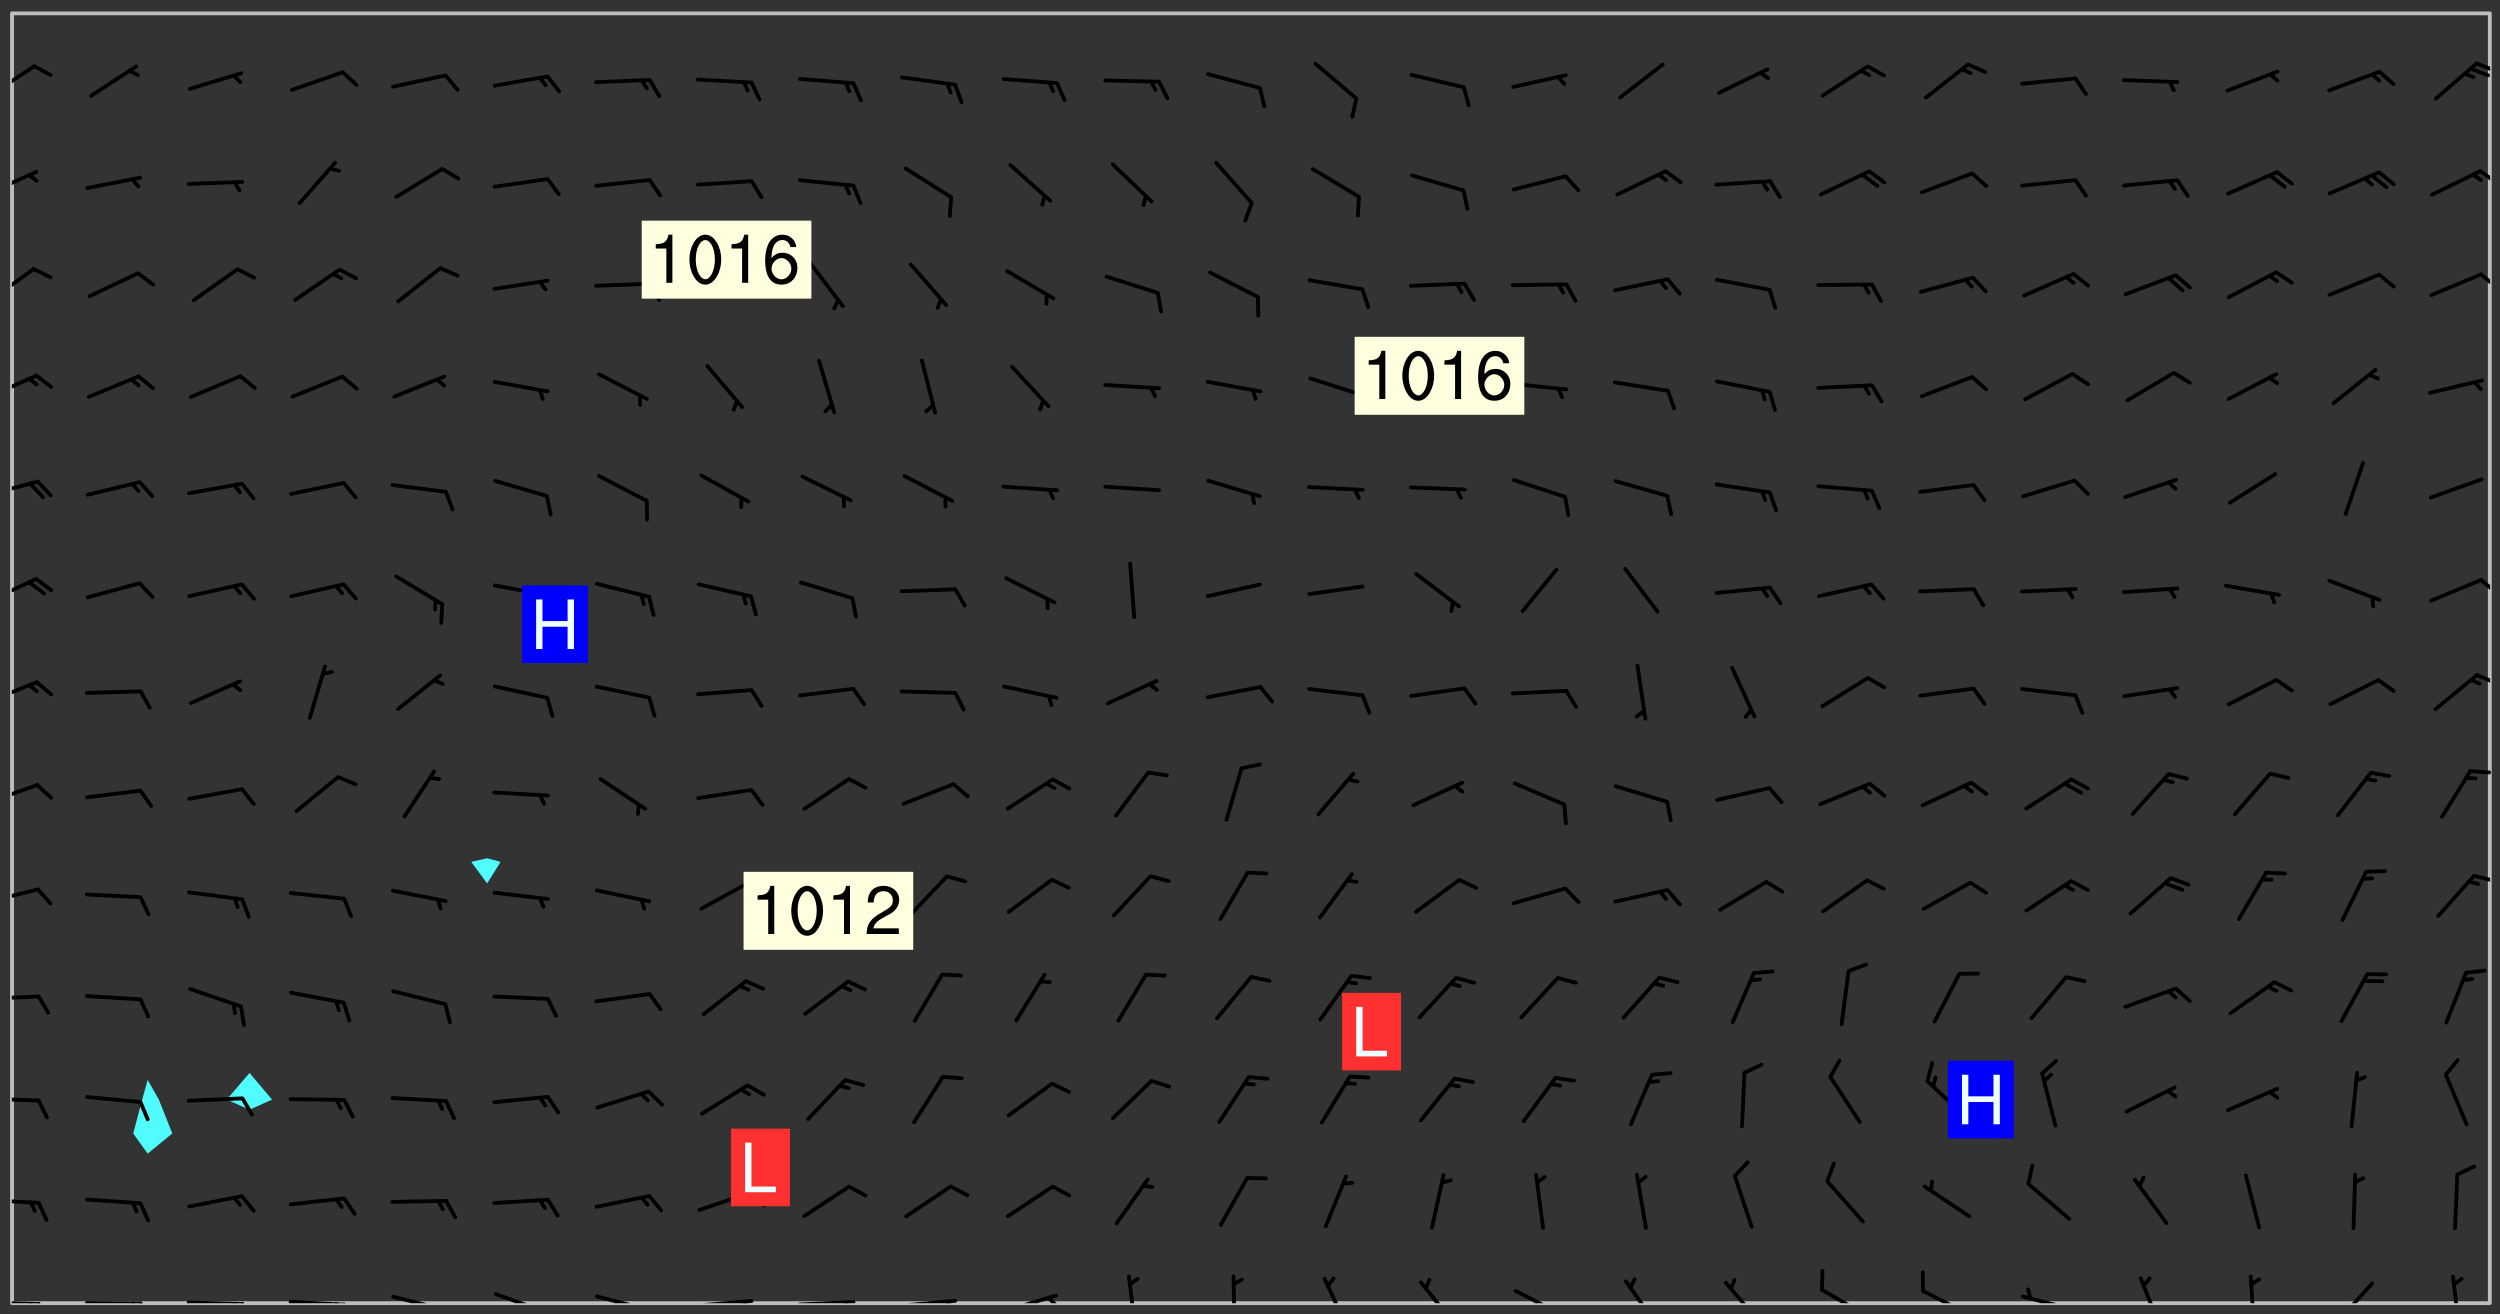 <svg xmlns="http://www.w3.org/2000/svg" role="img" xmlns:xlink="http://www.w3.org/1999/xlink" viewBox="142.45 309.95 326.84 171.84"><rect x="142.45" y="309.95" width="326.84" height="171.84" fill="#333333" stroke="none"/><defs><clipPath id="clip2"><path d="M 144 311.672 L 145 311.672 L 145 480.328 L 144 480.328 Z M 144 311.672"/></clipPath><clipPath id="clip3"><path d="M 144 311.672 L 468 311.672 L 468 480.328 L 144 480.328 Z M 144 311.672"/></clipPath><clipPath id="clip4"><path d="M 467 311.672 L 468 311.672 L 468 480.328 L 467 480.328 Z M 467 311.672"/></clipPath><clipPath id="clip5"><path d="M 144 479 L 148 479 L 148 480.328 L 144 480.328 Z M 144 479"/></clipPath><clipPath id="clip6"><path d="M 147 480 L 149 480 L 149 480.328 L 147 480.328 Z M 147 480"/></clipPath><clipPath id="clip7"><path d="M 146 480 L 148 480 L 148 480.328 L 146 480.328 Z M 146 480"/></clipPath><clipPath id="clip8"><path d="M 153 480 L 162 480 L 162 480.328 L 153 480.328 Z M 153 480"/></clipPath><clipPath id="clip9"><path d="M 160 480 L 163 480 L 163 480.328 L 160 480.328 Z M 160 480"/></clipPath><clipPath id="clip10"><path d="M 159 480 L 161 480 L 161 480.328 L 159 480.328 Z M 159 480"/></clipPath><clipPath id="clip11"><path d="M 166 479 L 175 479 L 175 480.328 L 166 480.328 Z M 166 479"/></clipPath><clipPath id="clip12"><path d="M 173 480 L 176 480 L 176 480.328 L 173 480.328 Z M 173 480"/></clipPath><clipPath id="clip13"><path d="M 172 480 L 174 480 L 174 480.328 L 172 480.328 Z M 172 480"/></clipPath><clipPath id="clip14"><path d="M 180 479 L 188 479 L 188 480.328 L 180 480.328 Z M 180 479"/></clipPath><clipPath id="clip15"><path d="M 187 480 L 189 480 L 189 480.328 L 187 480.328 Z M 187 480"/></clipPath><clipPath id="clip16"><path d="M 186 480 L 188 480 L 188 480.328 L 186 480.328 Z M 186 480"/></clipPath><clipPath id="clip17"><path d="M 193 479 L 201 479 L 201 480.328 L 193 480.328 Z M 193 479"/></clipPath><clipPath id="clip18"><path d="M 200 480 L 202 480 L 202 480.328 L 200 480.328 Z M 200 480"/></clipPath><clipPath id="clip19"><path d="M 207 478 L 215 478 L 215 480.328 L 207 480.328 Z M 207 478"/></clipPath><clipPath id="clip20"><path d="M 220 479 L 228 479 L 228 480.328 L 220 480.328 Z M 220 479"/></clipPath><clipPath id="clip21"><path d="M 227 480 L 229 480 L 229 480.328 L 227 480.328 Z M 227 480"/></clipPath><clipPath id="clip22"><path d="M 233 479 L 241 479 L 241 480.328 L 233 480.328 Z M 233 479"/></clipPath><clipPath id="clip23"><path d="M 239 479 L 241 479 L 241 480.328 L 239 480.328 Z M 239 479"/></clipPath><clipPath id="clip24"><path d="M 246 479 L 255 479 L 255 480.328 L 246 480.328 Z M 246 479"/></clipPath><clipPath id="clip25"><path d="M 252 479 L 254 479 L 254 480.328 L 252 480.328 Z M 252 479"/></clipPath><clipPath id="clip26"><path d="M 260 479 L 268 479 L 268 480.328 L 260 480.328 Z M 260 479"/></clipPath><clipPath id="clip27"><path d="M 266 479 L 268 479 L 268 480.328 L 266 480.328 Z M 266 479"/></clipPath><clipPath id="clip28"><path d="M 273 479 L 281 479 L 281 480.328 L 273 480.328 Z M 273 479"/></clipPath><clipPath id="clip29"><path d="M 279 479 L 281 479 L 281 480.328 L 279 480.328 Z M 279 479"/></clipPath><clipPath id="clip30"><path d="M 289 476 L 292 476 L 292 480.328 L 289 480.328 Z M 289 476"/></clipPath><clipPath id="clip31"><path d="M 303 476 L 305 476 L 305 480.328 L 303 480.328 Z M 303 476"/></clipPath><clipPath id="clip32"><path d="M 315 476 L 319 476 L 319 480.328 L 315 480.328 Z M 315 476"/></clipPath><clipPath id="clip33"><path d="M 327 477 L 333 477 L 333 480.328 L 327 480.328 Z M 327 477"/></clipPath><clipPath id="clip34"><path d="M 340 478 L 348 478 L 348 480.328 L 340 480.328 Z M 340 478"/></clipPath><clipPath id="clip35"><path d="M 354 477 L 360 477 L 360 480.328 L 354 480.328 Z M 354 477"/></clipPath><clipPath id="clip36"><path d="M 367 477 L 373 477 L 373 480.328 L 367 480.328 Z M 367 477"/></clipPath><clipPath id="clip37"><path d="M 380 478 L 387 478 L 387 480.328 L 380 480.328 Z M 380 478"/></clipPath><clipPath id="clip38"><path d="M 393 478 L 401 478 L 401 480.328 L 393 480.328 Z M 393 478"/></clipPath><clipPath id="clip39"><path d="M 406 479 L 414 479 L 414 480.328 L 406 480.328 Z M 406 479"/></clipPath><clipPath id="clip40"><path d="M 422 476 L 426 476 L 426 480.328 L 422 480.328 Z M 422 476"/></clipPath><clipPath id="clip41"><path d="M 436 476 L 438 476 L 438 480.328 L 436 480.328 Z M 436 476"/></clipPath><clipPath id="clip42"><path d="M 447 477 L 453 477 L 453 480.328 L 447 480.328 Z M 447 477"/></clipPath><clipPath id="clip43"><path d="M 462 476 L 465 476 L 465 480.328 L 462 480.328 Z M 462 476"/></clipPath><clipPath id="clip44"><path d="M 144 466 L 148 466 L 148 468 L 144 468 Z M 144 466"/></clipPath><clipPath id="clip45"><path d="M 144 453 L 148 453 L 148 455 L 144 455 Z M 144 453"/></clipPath><clipPath id="clip46"><path d="M 144 439 L 148 439 L 148 441 L 144 441 Z M 144 439"/></clipPath><clipPath id="clip47"><path d="M 144 425 L 148 425 L 148 429 L 144 429 Z M 144 425"/></clipPath><clipPath id="clip48"><path d="M 465 424 L 468 424 L 468 426 L 465 426 Z M 465 424"/></clipPath><clipPath id="clip49"><path d="M 144 412 L 148 412 L 148 416 L 144 416 Z M 144 412"/></clipPath><clipPath id="clip50"><path d="M 465 410 L 468 410 L 468 412 L 465 412 Z M 465 410"/></clipPath><clipPath id="clip51"><path d="M 144 398 L 148 398 L 148 402 L 144 402 Z M 144 398"/></clipPath><clipPath id="clip52"><path d="M 466 397 L 468 397 L 468 400 L 466 400 Z M 466 397"/></clipPath><clipPath id="clip53"><path d="M 144 385 L 148 385 L 148 389 L 144 389 Z M 144 385"/></clipPath><clipPath id="clip54"><path d="M 466 385 L 468 385 L 468 388 L 466 388 Z M 466 385"/></clipPath><clipPath id="clip55"><path d="M 144 372 L 148 372 L 148 375 L 144 375 Z M 144 372"/></clipPath><clipPath id="clip56"><path d="M 144 358 L 148 358 L 148 363 L 144 363 Z M 144 358"/></clipPath><clipPath id="clip57"><path d="M 144 344 L 148 344 L 148 350 L 144 350 Z M 144 344"/></clipPath><clipPath id="clip58"><path d="M 466 345 L 468 345 L 468 348 L 466 348 Z M 466 345"/></clipPath><clipPath id="clip59"><path d="M 144 332 L 148 332 L 148 336 L 144 336 Z M 144 332"/></clipPath><clipPath id="clip60"><path d="M 466 332 L 468 332 L 468 335 L 466 335 Z M 466 332"/></clipPath><clipPath id="clip61"><path d="M 144 318 L 148 318 L 148 323 L 144 323 Z M 144 318"/></clipPath><clipPath id="clip62"><path d="M 465 318 L 468 318 L 468 320 L 465 320 Z M 465 318"/></clipPath><g id="surface396" clip-path="url(#clip1)"><path fill="#fff" fill-opacity="0" fill-rule="evenodd" d="M 0 0 L 1000 0 L 1000 1000 L 0 1000 Z M 0 0"/><path fill="#d3d3d3" fill-opacity="0" fill-rule="evenodd" d="M162.152 355.867L161.918 356.16 161.977 356.395 162.094 356.566 162.27 356.801 162.562 357.148 162.676 357.207 162.793 357.035 162.852 356.801 163.027 356.625 163.492 356.449 164.191 356.449 164.426 356.742 164.715 357.559 164.773 357.734 164.949 357.965 165.301 358.199 166 358.898 166.172 359.074 166.406 359.422 166.641 359.832 166.93 360.414 167.34 360.879 167.57 361.113 167.805 361.289 167.922 361.52 168.098 361.812 168.27 362.977 168.27 363.211 168.328 363.5 168.387 363.617 168.504 363.734 168.852 364.145 168.969 364.316 169.145 364.492 169.32 364.727 169.438 364.898 169.609 365.25 169.668 365.484 169.902 365.891 170.137 365.832 169.961 366.008 169.902 366.938 169.32 366.938 169.086 366.824 168.738 366.938 168.621 367.055 168.562 367.348 168.504 367.523 168.387 367.695 167.922 367.988 167.863 368.223 167.805 368.336 167.805 368.98 167.863 369.152 167.863 369.562 167.922 369.621 167.922 370.027 167.98 370.434 168.098 370.609 168.156 370.668 168.387 371.309 168.328 371.602 168.328 372.301 168.27 372.883 168.27 373.117 168.211 373.348 168.156 373.699 168.156 375.621 168.211 375.738 168.637 375.738 168.27 375.855 168.246 376.207 169.137 377.375 170.879 377.914 172.219 378.273 172.219 378.812 172.309 379.621 172.844 380.336 174.363 380.605 175.254 380.52 175.344 381.684 175.879 381.863 177.039 381.684 179.094 380.699 180.254 380.336 182.133 380.16 183.828 379.98 183.648 380.699 182.133 380.785 180.883 380.875 180.078 381.145 179.004 381.953 179.273 382.672 179.809 383.57 179.629 384.195 179.363 385.004 179.629 386.082 180.254 386.98 181.059 387.16 182.309 386.98 182.043 387.703 182.141 388.207 182.195 388.5 182.195 388.672 182.254 388.965 182.254 389.371 182.43 389.488 182.781 389.605 183.188 389.605 183.48 389.43 183.594 389.312 183.652 389.195 183.77 388.965 183.828 388.789 184.18 388.324 184.41 388.148 184.586 388.09 184.762 388.148 184.82 388.324 184.938 389.312 184.992 389.781 185.051 389.953 185.168 390.188 185.344 390.246 186.16 390.305 186.449 390.305 186.566 390.539 186.625 390.945 186.684 391.297 186.684 392.402 186.801 392.695 186.918 393.043 187.207 393.742 187.383 394.094 187.965 394.848 188.316 395.023 188.488 395.082 188.957 395.316 189.598 395.781 189.945 396.016 190.238 396.191 190.531 396.246 190.762 396.309 191.578 396.656 191.871 396.832 191.984 397.004 192.336 397.355 192.453 397.531 192.977 398.172 192.977 398.461 193.035 398.812 193.035 399.16 193.094 399.512 193.152 399.801 193.27 399.859 193.441 399.918 193.617 399.918 194.199 400.152 194.375 400.27 194.551 400.559 194.727 400.793 194.84 401.027 195.133 401.258 195.25 401.375 195.25 401.785 195.309 401.84 195.598 402.074 195.832 402.191 195.891 402.309 196.008 402.48 196.066 402.598 196.297 402.832 196.355 403.008 196.59 403.066 196.707 403.125 196.59 403.238 196.531 403.355 196.531 403.473 196.414 403.766 196.297 404.055 196.297 404.637 196.473 404.754 196.59 404.812 196.648 404.93 196.766 405.047 196.879 405.105 197.055 405.453 197.113 405.805 197.172 406.211 197.172 406.387 197.113 406.562 196.996 407.262 196.996 407.434 197.113 407.609 197.406 407.902 197.812 407.902 197.988 408.02 198.105 408.191 198.223 408.484 198.223 408.719 197.695 408.719 197.465 408.484 197.23 408.484 197.055 408.543 196.996 409.242 197.055 409.59 197.172 409.766 197.348 410.176 197.465 410.406 197.754 410.875 197.93 410.93 198.453 410.93 198.688 410.988 199.445 411.629 199.504 411.922 199.504 412.156 199.562 412.215 199.793 412.562 199.793 412.914 199.676 413.086 199.676 413.379 199.969 413.668 200.262 413.844 200.434 413.902 200.727 414.078 201.02 414.195 201.602 414.602 201.891 414.836 202.184 415.012 202.402 415.172 202.418 415.184 202.648 415.359 203.289 415.883 203.465 416.117 203.582 416.293 203.758 416.469 203.871 416.641 203.871 417.281 203.988 417.457 204.457 417.574 205.039 417.691 205.273 417.75 205.504 417.863 205.797 417.98 205.91 418.039 206.496 418.391 206.785 418.562 206.961 418.625 207.137 418.68 207.312 418.738 208.012 419.09 208.301 419.266 208.535 419.32 208.824 419.496 209.059 419.613 209.699 420.02 209.992 420.137 210.164 420.195 210.398 420.254 210.809 420.312 211.039 420.371 211.273 420.488 211.332 420.66 210.922 420.836 211.391 420.895 211.449 421.188 211.562 421.422 211.738 421.477 211.973 421.535 212.148 421.594 212.555 421.711 213.195 421.945 213.312 422.117 213.371 422.352 213.371 422.527 213.312 422.645 213.254 423.051 213.488 423.285 213.605 423.344 213.953 423.461 214.594 423.691 214.77 423.809 215.059 423.926 215.234 424.102 215.469 424.566 216.051 425.672 216.227 425.848 216.574 426.023 216.75 426.141 217.102 426.258 218.148 426.781 218.383 426.84 218.848 426.953 219.141 427.012 219.605 427.188 220.363 427.77 220.598 428.004 220.945 428.469 221.121 428.645 221.41 428.879 222.227 429.578 222.52 429.754 222.809 430.043 223.102 430.219 223.395 430.508 224.09 431.148 224.266 431.324 224.559 431.559 224.848 431.793 225.316 432.082 225.957 432.664 226.305 432.898 226.539 433.191 226.887 433.539 227.238 434.004 228.172 434.996 228.52 435.402 228.637 435.578 228.871 435.637 228.984 435.754 229.629 435.93 229.859 436.043 230.094 436.102 230.387 436.277 230.617 436.395 231.551 437.094 231.957 437.5 232.191 437.676 232.598 437.852 232.832 437.969 233.648 438.316 233.996 438.551 234.23 438.668 234.523 438.957 234.754 439.074 235.512 439.426 235.863 439.598 236.094 439.656 236.387 439.773 236.621 439.832 237.492 440.008 238.309 440.008 238.777 440.238 238.949 440.297 239.824 440.996 240.289 441.113 240.582 441.172 240.758 441.23 240.988 441.289 241.457 441.348 241.805 441.406 242.156 441.465 242.562 441.523 242.855 441.523 243.027 441.582 243.027 441.812 243.203 441.988 243.496 441.988 243.844 442.047 244.195 442.105 244.895 442.223 245.535 442.223 246 441.988 246.293 441.812 246.465 441.695 246.875 441.523 247.164 441.348 248.098 440.883 248.566 440.59 249.09 440.297 249.555 440.125 250.02 439.949 251.07 439.484 251.359 439.367 251.77 439.25 252.059 439.133 252.586 438.957 254.102 438.258 254.684 437.91 254.973 437.852 255.266 437.793 255.613 437.676 256.488 437.445 256.84 437.328 256.953 437.328 257.188 437.27 258.062 437.035 258.297 436.977 259.109 436.977 259.461 436.918 260.277 436.801 260.449 436.742 260.801 436.688 261.094 436.629 261.324 436.57 262.141 436.395 262.316 436.336 262.664 436.336 262.898 436.277 263.363 436.16 264.121 435.988 264.355 435.93 264.703 435.93 265.113 435.812 265.402 435.754 266.688 435.695 266.977 435.695 267.387 435.637 267.617 435.578 267.793 435.578 268.668 435.461 269.074 435.461 269.484 435.344 269.832 435.344 270.184 435.23 271.055 435.172 272.805 435.172 273.852 435.461 274.262 435.578 274.551 435.695 274.902 435.812 275.191 435.93 276.242 436.102 276.531 436.16 276.824 436.16 277.117 436.219 277.289 436.277 277.699 436.336 277.871 436.395 277.988 436.453 278.105 436.453 278.223 436.512 278.574 436.57 278.688 436.57 279.098 436.637 281.02 437.031 282.945 437.426 284.465 437.875 286.16 438.594 288.305 439.398 289.91 438.68 291.34 437.875 292.5 436.797 293.75 436.348 296.785 435.629 298.66 435.27 300.805 433.922 303.039 432.668 305.539 431.41 307.234 430.961 309.02 430.781 310.18 430.512 310.805 431.051 312.145 430.781 312.859 429.793 313.844 428.449 314.289 428.27 315.094 427.91 316.969 427.371 318.754 426.922 320.004 426.652 321.164 426.562 322.863 426.473 324.824 426.203 326.074 426.113 326.613 426.113 327.238 426.023 328.129 426.023 330.273 425.844 332.684 425.664 335.273 425.574 336.969 425.754 338.578 425.844 340.008 426.203 341.168 426.922 343.043 427.91 344.203 429.438 344.469 430.152 345.098 430.242 345.453 431.141 345.988 431.68 346.523 433.207 347.598 433.566 348.133 433.566 347.328 434.102 347.418 435.809 348.133 438.504 349.023 439.309 349.918 440.297 350.633 441.555 352.418 442.094 353.938 441.914 354.293 443.258 355.902 442.453 356.883 441.914 357.152 442.184 357.469 441.969 357.688 441.824 358.488 442.273 358.938 441.914 359.293 441.914 359.828 441.645 360.367 440.926 360.902 440.656 361.527 439.668 362.688 440.117 363.527 440.488 364.922 441.105 366.617 440.926 368.223 440.926 370.008 441.016 370.188 439.309 370.723 437.965 371.527 438.234 372.02 439.082 372.422 439.488 372.332 440.027 372.332 440.387 373.047 440.836 373.758 440.566 375.188 440.566 375.547 441.555 375.992 442.812 376.707 444.156 377.957 444.785 379.652 445.414 380.367 445.234 380.547 444.695 381.527 444.605 381.977 444.965 382.062 446.223 381.797 446.852 381.262 447.031 381.262 447.57 381.977 448.555 382.242 449.094 383.227 450.082 384.027 451.16 383.762 451.52 383.672 452.418 383.047 454.75 382.691 456.816 382.602 458.609 382.422 459.328 382.332 459.867 382.332 461.305 381.352 463.188 380.992 464.895 380.457 465.793 379.652 466.961 379.387 467.5 381.441 468.754 381.527 469.113 381.172 469.652 381.082 469.473 381.082 470.281 381.172 471.719 380.727 472.434 379.652 472.527 379.387 473.242 379.922 474.141 380.727 474.859 381.887 475.668 383.227 475.938 383.672 476.297 383.316 476.746 381.527 476.656 380.277 476.207 379.562 475.488 378.938 475.398 378.762 478.988 378.574 480.297 467.934 480.297 467.934 311.703 412.664 311.703 412.664 360.785 413.426 360.91 416.715 361.453 418.738 364.289 418.738 367.043 421.09 367.375 423.438 367.707 427.488 367.707 426.109 371.867 424.086 372.574 422.062 373.277 421.52 373.621 418.926 375.238 418.738 375.355 416.715 373.277 415.984 370.535 413.312 368.457 411.938 364.957 411.871 364.875 409.914 362.203 412.664 360.785 412.664 311.703 294.422 311.703 294.422 403.117 294.539 403.148 294.672 403.16 294.746 403.234 294.852 403.281 294.941 403.34 295.027 403.398 295.117 403.457 295.414 403.754 295.473 403.844 295.504 403.961 295.531 404.078 295.547 404.215 295.516 404.332 295.457 404.422 295.398 404.508 295.355 404.613 295.309 404.715 295.281 404.836 295.281 404.98 295.457 405.25 295.605 405.398 295.68 405.484 295.754 405.559 295.797 405.664 295.859 405.754 295.918 405.84 295.961 405.945 296.02 406.035 296.066 406.137 296.109 406.242 296.168 406.328 296.285 406.508 296.359 406.582 296.422 406.668 296.48 406.758 296.523 406.863 296.582 406.953 296.641 407.039 296.703 407.129 296.762 407.219 296.805 407.32 296.922 407.5 296.996 407.574 297.055 407.66 297.129 407.734 297.219 407.793 297.324 407.84 297.473 407.84 297.605 407.824 297.738 407.84 297.84 407.793 297.914 407.719 297.961 407.617 297.945 407.484 297.945 407.336 297.898 407.23 297.871 407.113 297.824 407.012 297.797 406.891 297.754 406.789 297.691 406.699 297.648 406.598 297.605 406.492 297.574 406.375 297.559 406.242 297.547 406.105 297.633 406.047 297.691 405.961 297.812 405.93 297.855 406.035 297.871 406.168 297.871 406.285 297.93 406.387 297.988 406.477 298.078 406.535 298.227 406.684 298.285 406.773 298.328 406.879 298.316 406.98 298.402 407.039 298.508 407.086 298.594 407.145 298.684 407.203 298.758 407.277 298.641 407.305 298.535 407.352 298.449 407.41 298.375 407.484 298.316 407.574 298.254 407.66 298.227 407.781 298.18 407.883 298.137 407.988 298.105 408.105 298.094 408.238 298.078 408.371 298.078 408.52 298.105 408.637 298.152 408.742 298.195 408.844 298.254 408.934 298.328 409.008 298.418 409.066 298.492 409.141 298.582 409.199 298.641 409.289 298.684 409.395 298.73 409.496 298.848 409.527 298.98 409.543 299.129 409.543 299.246 409.512 299.352 409.555 299.395 409.66 299.441 409.762 299.469 409.883 299.5 410 299.527 410.117 299.559 410.238 299.586 410.355 299.691 410.398 299.793 410.445 299.926 410.43 300.074 410.578 300.137 410.664 300.211 410.738 300.281 410.812 300.371 410.875 300.477 410.918 300.578 410.961 300.695 410.992 300.832 411.008 300.949 410.977 301.023 410.902 301.051 410.785 301.039 410.652 301.008 410.531 300.98 410.414 301.023 410.309 301.141 410.309 301.23 410.371 301.348 410.398 301.496 410.398 301.629 410.414 301.777 410.414 301.91 410.43 302.043 410.414 302.191 410.414 302.324 410.398 302.457 410.387 302.594 410.398 302.711 410.371 302.844 410.355 303.035 410.297 302.977 410.473 302.961 410.605 302.934 410.727 302.918 410.859 302.859 410.945 302.727 410.961 302.621 411.008 302.516 411.051 302.398 411.082 302.281 411.109 302.016 411.141 301.867 411.141 301.734 411.156 301.66 411.23 301.719 411.316 301.867 411.465 301.984 411.645 302.059 411.715 302.148 411.777 302.238 411.836 302.324 411.895 302.414 411.953 302.516 411.996 302.621 412.059 302.727 412.102 302.812 412.16 302.918 412.207 303.02 412.25 303.199 412.367 303.258 412.457 303.215 412.559 303.168 412.664 303.184 412.797 303.406 413.02 303.465 413.109 303.508 413.211 303.539 413.332 303.582 413.434 303.598 413.566 303.629 413.684 303.641 413.82 303.672 413.938 303.82 414.086 303.922 414.129 304.027 414.172 304.145 414.203 304.277 414.219 304.414 414.234 304.531 414.234 304.648 414.203 304.738 414.145 304.781 414.039 304.828 413.938 304.871 413.832 304.902 413.715 304.914 413.582 304.914 413.434 304.902 413.301 304.887 413.168 304.855 413.051 304.812 412.945 304.766 412.84 304.723 412.738 304.68 412.633 304.664 412.5 304.68 412.367 304.707 412.25 304.738 412.133 304.766 412.012 304.812 411.91 304.902 411.852 304.988 411.789 305.062 411.715 305.152 411.656 305.375 411.434 305.434 411.348 305.508 411.273 305.625 411.094 305.684 411.008 305.684 410.859 305.609 410.785 305.508 410.738 305.402 410.695 305.301 410.652 305.242 410.562 305.195 410.457 305.168 410.34 305.258 410.281 305.375 410.25 305.477 410.207 305.656 410.09 305.805 409.941 305.816 409.809 305.805 409.703 305.715 409.645 305.582 409.66 305.434 409.66 305.301 409.676 305.168 409.66 305.047 409.629 304.961 409.57 304.887 409.496 304.828 409.406 304.766 409.32 304.648 409.141 304.59 409.055 304.621 408.934 304.707 408.875 304.828 408.844 304.887 408.758 304.887 408.637 304.855 408.52 304.797 408.43 304.738 408.344 304.691 408.238 304.664 408.121 304.648 407.988 304.707 407.898 304.781 407.824 304.871 407.766 304.988 407.586 305.062 407.512 305.121 407.426 305.27 407.277 305.391 407.246 305.523 407.23 305.656 407.246 305.73 407.32 305.773 407.426 305.789 407.559 305.758 407.676 305.641 407.707 305.508 407.719 305.359 407.867 305.316 407.973 305.27 408.074 305.242 408.195 305.211 408.312 305.211 408.461 305.242 408.578 305.285 408.684 305.344 408.773 305.418 408.844 305.492 408.918 305.609 408.949 305.73 408.977 305.848 408.949 305.98 408.934 306.098 408.934 306.188 408.992 306.262 409.066 306.309 409.172 306.367 409.258 306.469 409.305 306.602 409.32 306.707 409.363 306.793 409.422 306.781 409.527 306.707 409.602 306.527 409.719 306.469 409.809 306.379 409.867 306.309 409.941 306.234 410.016 306.172 410.105 306.145 410.223 306.129 410.355 306.145 410.488 306.129 410.621 306.129 410.77 306.145 410.902 306.172 411.02 306.203 411.141 306.277 411.215 306.367 411.273 306.453 411.332 306.543 411.391 306.66 411.422 306.66 411.508 306.559 411.555 306.469 411.613 306.203 411.645 306.086 411.672 305.938 411.672 305.832 411.715 305.73 411.762 305.672 411.852 305.609 412.086 305.598 412.219 305.566 412.34 305.551 412.473 305.551 412.766 305.539 412.898 305.551 413.035 305.566 413.168 305.699 413.184 305.832 413.195 305.953 413.227 306.039 413.285 306.113 413.359 306.16 413.465 306.203 413.566 306.219 413.699 306.219 414.145 306.203 414.277 306.203 414.723 306.234 414.988 306.262 415.105 306.277 415.238 306.309 415.355 306.395 415.566 306.426 415.832 306.426 415.98 306.395 416.098 306.367 416.215 306.336 416.336 306.309 416.453 306.277 416.57 306.246 416.691 306.234 416.824 306.219 416.957 306.309 417.016 306.426 416.984 306.527 417 306.574 417.105 306.543 417.371 306.543 417.812 306.5 417.918 306.453 418.023 306.41 418.125 306.367 418.23 306.309 418.316 306.277 418.438 306.234 418.555 306.203 418.672 306.188 418.805 306.203 418.938 306.262 419.027 306.367 419.074 306.453 419.133 306.512 419.219 306.5 419.355 306.469 419.473 306.426 419.574 306.426 420.02 306.41 420.152 306.41 420.301 306.379 420.418 306.336 420.523 306.309 420.641 306.262 420.746 306.219 420.848 306.188 420.969 306.16 421.086 306.129 421.219 306.098 421.336 306.07 421.453 306.027 421.559 305.996 421.676 305.965 421.797 305.953 421.93 305.938 422.062 305.938 422.359 305.965 422.477 305.965 422.625 306.012 423.023 306.039 423.141 306.098 423.23 306.219 423.262 306.367 423.262 306.5 423.246 306.559 423.336 306.559 423.453 306.5 423.543 306.41 423.602 306.309 423.645 306.203 423.691 306.113 423.75 306.027 423.809 305.891 423.824 305.773 423.793 305.641 423.777 305.539 423.824 305.477 423.91 305.465 424.047 305.449 424.18 305.418 424.297 305.391 424.414 305.375 424.547 305.344 424.668 305.344 424.965 305.359 425.098 305.391 425.215 305.391 425.363 305.402 425.496 305.402 425.645 305.375 425.762 305.328 425.863 305.301 425.984 305.27 426.102 305.211 426.191 305.137 426.266 305.035 426.309 304.93 426.355 304.812 426.383 304.691 426.414 304.59 426.367 304.648 426.281 304.754 426.234 304.781 426.117 304.812 426 304.84 425.879 304.871 425.762 304.871 425.613 304.887 425.48 304.855 425.363 304.812 425.258 304.707 425.273 304.633 425.348 304.531 425.391 304.441 425.453 304.367 425.527 304.324 425.629 304.309 425.762 304.277 425.879 304.25 426 304.219 426.117 304.191 426.234 304.16 426.355 304.133 426.473 304.102 426.59 304.059 426.695 303.969 426.754 303.879 426.754 303.762 426.723 303.73 426.637 303.746 426.5 303.715 426.383 303.715 426.234 303.703 426.102 303.703 425.953 303.641 425.719 303.613 425.598 303.57 425.496 303.523 425.391 303.465 425.305 303.406 425.215 303.363 425.109 303.301 425.023 303.152 424.875 303.082 424.801 302.977 424.754 302.871 424.711 302.77 424.668 302.473 424.371 302.383 424.297 302.297 424.238 302.191 424.195 302.102 424.133 302.016 424.074 301.91 424.031 301.82 423.973 301.734 423.91 301.66 423.84 301.555 423.793 301.469 423.734 301.363 423.691 301.273 423.629 301.172 423.586 301.066 423.543 300.98 423.484 300.875 423.438 300.77 423.395 300.668 423.348 300.578 423.289 300.477 423.246 300.371 423.203 300.281 423.141 300.164 423.113 300.031 423.098 299.898 423.113 299.75 423.113 299.617 423.129 299.5 423.098 299.41 423.039 299.336 422.965 299.246 422.906 299.145 422.859 298.996 422.859 298.875 422.832 298.773 422.789 298.699 422.715 298.582 422.535 298.492 422.477 298.391 422.434 298.301 422.371 298.195 422.328 298.105 422.27 298.02 422.211 297.914 422.164 297.855 422.078 297.797 421.988 297.754 421.883 297.707 421.781 297.633 421.707 297.547 421.648 297.473 421.574 297.383 421.516 297.16 421.293 297.117 421.188 297.086 420.922 297.191 420.879 297.336 420.879 297.441 420.922 297.516 420.996 297.605 421.055 297.691 421.113 297.797 421.16 297.887 421.219 298.035 421.367 298.105 421.441 298.254 421.59 298.316 421.676 298.391 421.75 298.477 421.809 298.551 421.883 298.641 421.945 298.73 422.004 298.816 422.062 299.086 422.238 299.188 422.285 299.293 422.328 299.395 422.371 299.441 422.297 299.5 422.211 299.574 422.137 299.645 422.062 299.75 422.105 299.824 422.18 299.883 422.27 299.926 422.371 299.973 422.477 300.016 422.582 300.137 422.609 300.254 422.582 300.328 422.492 300.371 422.387 300.43 422.297 300.504 422.223 300.609 422.18 300.727 422.152 300.859 422.164 300.949 422.223 301.098 422.371 301.156 422.461 301.199 422.566 301.246 422.668 301.289 422.773 301.332 422.875 301.438 422.922 301.543 422.965 301.676 422.98 301.762 422.922 301.82 422.832 301.895 422.758 302 422.715 302.117 422.742 302.223 422.789 302.324 422.832 302.43 422.875 302.531 422.922 302.711 423.039 302.711 423.156 302.695 423.289 302.711 423.422 302.727 423.559 302.785 423.645 302.887 423.691 303.008 423.719 303.125 423.75 303.273 423.75 303.391 423.719 303.449 423.629 303.629 423.512 303.688 423.422 303.762 423.348 303.82 423.262 303.938 423.082 304.117 422.965 304.234 422.996 304.324 423.055 304.367 423.129 304.352 423.262 304.352 423.379 304.441 423.438 304.59 423.438 304.723 423.422 304.855 423.41 305.121 423.379 305.227 423.336 305.344 423.305 305.465 423.277 305.539 423.203 305.609 423.129 305.672 423.039 305.656 422.934 305.609 422.832 305.508 422.789 305.402 422.773 305.285 422.801 305.02 422.832 304.871 422.832 304.797 422.758 304.707 422.699 304.59 422.668 304.473 422.641 304.34 422.625 304.191 422.625 304.059 422.641 303.762 422.641 303.656 422.594 303.508 422.445 303.465 422.344 303.406 422.254 303.629 422.031 303.715 421.973 303.82 421.93 303.938 421.898 304.07 421.883 304.203 421.898 304.34 421.914 304.441 421.957 304.574 421.945 304.664 421.883 304.766 421.84 304.828 421.75 304.781 421.648 304.691 421.59 304.574 421.559 304.473 421.516 304.414 421.426 304.352 421.336 304.352 421.219 304.367 421.086 304.473 421.039 304.547 420.969 304.547 420.848 304.457 420.789 304.426 420.672 304.516 420.613 304.59 420.539 304.633 420.434 304.691 420.344 304.738 420.242 304.754 420.109 304.754 419.961 304.707 419.855 304.664 419.754 304.574 419.695 304.441 419.68 304.34 419.637 304.203 419.621 304.086 419.59 303.641 419.59 303.508 419.574 303.375 419.562 303.242 419.547 303.125 419.516 302.977 419.516 302.844 419.5 302.711 419.488 302.445 419.457 302.324 419.414 302.238 419.355 302.164 419.281 302.164 419.133 302.176 419 302.281 418.953 302.383 418.91 302.516 418.895 302.668 418.895 302.801 418.879 303.094 418.879 303.215 418.91 303.316 418.953 303.406 419.012 303.641 419.074 303.762 419.027 303.852 418.969 303.953 418.926 304.086 418.91 304.191 418.953 304.293 419 304.426 419.012 304.547 418.984 304.691 418.984 304.812 418.953 304.93 418.926 305.035 418.879 305.109 418.805 305.195 418.746 305.344 418.598 305.402 418.512 305.449 418.406 305.477 418.289 305.492 418.184 305.391 418.141 305.301 418.082 305.184 418.051 305.078 418.008 304.988 417.945 304.914 417.859 304.84 417.785 304.738 417.742 304.633 417.695 304.531 417.652 304.473 417.562 304.426 417.461 304.34 417.25 304.277 417.164 304.219 417.074 304.145 417 304.059 416.941 303.789 416.941 303.672 416.973 303.582 417.031 303.48 417.074 303.348 417.09 303.242 417.074 303.215 416.957 303.152 416.867 303.035 416.836 302.934 416.793 302.785 416.645 302.754 416.527 302.738 416.422 302.812 416.348 302.992 416.23 303.109 416.203 303.227 416.172 303.363 416.188 303.465 416.23 303.57 416.273 303.672 416.32 303.777 416.363 303.895 416.395 304.027 416.41 304.145 416.438 304.277 416.453 304.383 416.438 304.473 416.379 304.398 416.305 304.293 416.262 304.219 416.188 304.145 416.098 303.996 415.949 303.91 415.891 303.82 415.832 303.746 415.758 303.656 415.699 303.555 415.652 303.434 415.625 303.332 415.578 303.227 415.535 303.109 415.504 303.008 415.461 302.887 415.43 302.738 415.43 302.621 415.461 302.516 415.504 302.43 415.566 302.25 415.684 302.164 415.742 302.074 415.801 301.969 415.848 301.883 415.906 301.777 415.949 301.676 415.992 301.57 416.039 301.496 416.113 301.438 416.203 301.379 416.289 301.332 416.395 301.273 416.48 301.199 416.555 301.066 416.543 300.949 416.512 300.832 416.512 300.758 416.586 300.668 416.645 300.594 416.719 300.504 416.777 300.418 416.836 300.312 416.883 300.211 416.926 300.074 416.941 299.973 416.898 299.824 416.75 299.719 416.703 299.633 416.703 299.527 416.75 299.426 416.793 299.305 416.824 299.188 416.793 299.113 416.719 299.113 416.602 299.145 416.48 299.219 416.41 299.277 416.32 299.352 416.246 299.469 416.215 299.574 416.172 299.867 416.172 300 416.156 300.137 416.141 300.238 416.098 300.328 416.039 300.43 415.992 300.52 415.934 300.652 415.922 300.742 415.98 300.875 415.992 300.965 415.934 301.051 415.875 301.156 415.832 301.246 415.773 301.332 415.711 301.422 415.652 301.57 415.504 301.629 415.418 301.688 415.328 301.793 415.285 301.926 415.27 302.043 415.297 302.164 415.328 302.223 415.27 302.281 415.18 302.312 414.914 302.34 414.797 302.445 414.809 302.578 414.824 302.68 414.781 302.77 414.723 302.828 414.633 302.902 414.559 302.961 414.469 303.008 414.367 303.02 414.234 303.008 414.102 302.961 413.996 302.812 413.848 302.754 413.758 302.695 413.672 302.652 413.566 302.652 413.121 302.668 412.988 302.668 412.84 302.68 412.707 302.621 412.648 302.531 412.707 302.43 412.664 302.25 412.547 302.164 412.488 302.102 412.398 302.043 412.309 301.969 412.234 301.883 412.176 301.762 412.207 301.66 412.219 301.555 412.266 301.469 412.324 301.363 412.367 301.215 412.516 301.125 412.574 301.039 412.633 300.949 412.695 300.844 412.738 300.711 412.754 300.711 412.633 300.816 412.59 300.934 412.559 301.008 412.488 301.051 412.383 301.051 412.234 301.023 412.117 300.875 411.969 300.742 411.953 300.594 411.953 300.477 411.984 300.371 412.027 300.27 412.07 300.18 412.133 300.062 412.16 299.988 412.086 300 411.953 299.957 411.852 299.914 411.746 299.824 411.688 299.707 411.715 299.586 411.746 299.469 411.777 299.367 411.82 299.246 411.852 299.145 411.895 299.039 411.938 298.949 411.996 298.848 412.012 298.848 411.895 298.863 411.762 298.805 411.672 298.73 411.715 298.582 411.863 298.523 411.953 298.449 412.027 298.402 412.133 298.359 412.234 298.285 412.309 298.227 412.398 298.152 412.473 298.094 412.559 298.02 412.633 297.93 412.695 297.855 412.766 297.781 412.84 297.68 412.855 297.547 412.871 297.441 412.828 297.441 412.707 297.59 412.559 297.633 412.457 297.691 412.367 297.738 412.266 297.781 412.16 297.84 412.07 297.871 411.953 297.914 411.852 297.945 411.73 297.973 411.613 298.02 411.508 298.062 411.406 298.105 411.301 298.18 411.23 298.27 411.168 298.359 411.109 298.461 411.066 298.758 411.066 299.023 411.035 299.129 410.992 299.055 410.918 298.938 410.887 298.832 410.844 298.742 410.785 298.641 410.738 298.551 410.68 298.449 410.637 298.344 410.594 298.254 410.531 298.168 410.473 298.062 410.43 297.961 410.387 297.84 410.355 297.723 410.324 297.621 410.281 297.5 410.25 297.398 410.207 297.309 410.148 297.266 410.043 297.25 409.91 297.352 409.867 297.484 409.852 297.621 409.867 297.754 409.852 297.855 409.809 297.914 409.719 297.93 409.613 297.84 409.555 297.766 409.48 297.664 409.438 297.574 409.379 297.426 409.23 297.383 409.125 297.367 408.992 297.367 408.699 297.309 408.609 297.219 408.551 297.145 408.477 297.102 408.371 297.07 408.254 297.012 408.164 296.938 408.09 296.82 408.062 296.746 407.988 296.656 407.93 296.566 407.867 296.48 407.809 296.406 407.734 296.348 407.648 296.301 407.543 296.215 407.484 296.066 407.336 295.871 407.277 295.738 407.293 295.637 407.336 295.562 407.41 295.516 407.512 295.473 407.617 295.414 407.707 295.355 407.793 295.059 408.09 294.969 408.148 294.883 408.148 294.82 408.062 294.777 407.957 294.809 407.84 294.867 407.75 294.895 407.633 294.883 407.5 294.793 407.438 294.688 407.484 294.57 407.512 294.453 407.543 294.184 407.719 294.082 407.766 293.965 407.793 293.859 407.84 293.77 407.898 293.668 407.941 293.609 407.855 293.562 407.75 293.578 407.617 293.625 407.512 293.695 407.438 293.77 407.367 293.828 407.277 293.828 407.129 293.785 407.023 293.547 407.023 293.445 407.07 293.414 407.188 293.387 407.305 293.355 407.426 293.281 407.469 293.148 407.484 293.074 407.438 293.031 407.336 292.988 407.23 292.941 407.129 292.898 407.023 292.777 407.055 292.676 407.098 292.543 407.113 292.426 407.145 292.32 407.188 292.23 407.246 292.129 407.293 292.008 407.32 291.875 407.336 291.773 407.293 291.715 407.203 291.668 407.098 291.625 406.996 291.582 406.891 291.582 406.773 291.641 406.684 291.727 406.625 291.906 406.508 292.008 406.461 292.113 406.418 292.219 406.359 292.32 406.316 292.41 406.254 292.512 406.211 292.617 406.152 292.719 406.105 292.809 406.047 292.914 406.004 293.016 405.961 293.105 405.898 293.207 405.855 293.344 405.84 293.461 405.871 293.562 405.914 293.684 405.945 293.785 405.988 293.891 406.035 293.992 406.078 294.098 406.121 294.199 406.168 294.305 406.211 294.406 406.254 294.512 406.301 294.598 406.359 294.703 406.402 294.82 406.434 294.926 406.477 295.027 406.523 295.117 406.582 295.223 406.625 295.324 406.668 295.43 406.715 295.547 406.742 295.648 406.789 295.77 406.816 295.918 406.816 296.004 406.758 296.02 406.656 296.078 406.566 296.051 406.449 295.977 406.375 295.859 406.195 295.785 406.121 295.695 406.047 295.516 405.93 295.43 405.871 295.324 405.828 295.223 405.781 294.953 405.605 294.895 405.516 294.82 405.441 294.762 405.352 294.719 405.25 294.688 405.133 294.672 404.996 294.672 404.434 294.66 404.301 294.645 404.168 294.613 404.051 294.598 403.918 294.586 403.785 294.555 403.664 294.332 403.441 294.273 403.355 294.258 403.25 294.289 403.133 294.422 403.117 294.422 311.703 172.992 311.703 172.992 313.156 172.934 313.391 172.582 314.441 172.41 314.965 172.293 315.312 172.117 315.723 172 315.895 171.766 316.188 171.535 316.246 171.184 316.246 171.066 316.305 170.836 316.711 170.836 317.004 170.953 317.18 171.184 317.41 171.301 317.645 171.941 318.402 172.234 318.867 172.41 319.102 172.641 319.453 172.875 319.801 173.516 320.617 173.691 321.082 173.863 321.492 173.98 322.188 174.156 322.656 174.273 324.055 174.332 324.52 174.332 325.395 174.449 326.441 174.449 331.223 174.391 331.688 174.039 332.969 173.863 333.492 173.75 333.902 173.398 334.832 172.934 336 172.699 336.582 172.582 336.758 172.41 337.105 172.234 337.512 171.883 338.328 171.824 338.621 171.711 338.914 171.594 339.203 171.535 339.379 171.418 340.254 171.359 340.66 171.301 340.777 171.242 340.953 171.184 341.125 170.953 341.652 170.836 341.824 170.836 342.059 170.719 342.293 170.66 342.465 170.484 343.051 170.484 343.34 170.426 343.516 170.426 343.809 170.367 343.922 170.309 344.449 170.309 344.621 170.254 344.855 170.254 347.477 170.078 348.293 169.961 348.469 169.785 348.703 169.668 348.875 169.555 349.109 168.969 350.043 168.738 350.332 168.445 350.797 168.27 351.031 167.98 351.383 167.629 352.082 167.516 352.312 167.34 352.723 167.164 352.953 166.758 353.48 165.941 354.18 165.648 354.352 165.359 354.586 165.184 354.703 165.008 354.879 164.484 355.285 163.957 355.461 163.785 355.637 163.551 355.691 162.91 355.867 162.152 355.867M174.363 386.891L173.289 387.34 173.648 388.234 174.898 387.52 175.344 386.98 174.363 386.891"/><path fill="#d3d3d3" fill-opacity="0" fill-rule="evenodd" d="M201.508 416.598L200.613 416.598 201.062 417.227 202.043 417.586 202.848 417.496 203.293 416.508 203.117 416.598 202.402 416.242 201.508 416.598M356.129 475.668L356.07 475.145 356.07 474.852 356.184 474.559 356.242 474.328 356.711 473.859 356.824 473.859 356.941 473.746 357.059 473.688 357.234 473.688 357.469 473.629 357.816 473.629 358.051 473.688 358.168 473.746 358.398 473.918 358.457 474.094 358.574 474.676 358.574 474.969 358.457 475.145 358.285 475.434 358.109 475.609 357.582 476.133 357.352 476.367 357.234 476.426 357.059 476.426 356.941 476.367 356.535 476.074 356.359 475.957 356.242 475.898 356.184 475.785 356.129 475.668M362.77 464.711L362.711 464.539 362.711 463.43 362.77 463.258 362.945 463.199 363.117 463.141 363.293 463.141 363.527 463.082 363.645 463.141 363.703 463.84 363.645 464.012 363.527 464.188 363.41 464.246 363.176 464.77 363.062 464.828 362.828 464.828 362.77 464.711M372.383 450.32L372.266 450.145 372.266 449.445 372.559 448.57 372.676 448.398 372.852 448.047 372.965 447.816 373.082 447.523 373.434 446.766 373.551 446.535 373.723 446.301 373.898 446.301 374.016 446.242 374.656 446.242 374.773 446.301 375.008 446.535 375.18 446.648 375.531 446.941 375.648 447.059 375.762 447.234 375.762 447.348 375.879 447.406 375.996 447.523 375.996 448.223 375.938 448.398 375.938 448.629 375.879 448.805 375.531 449.855 375.414 450.086 375.297 450.32 375.18 450.379 374.949 450.613 374.309 450.902 373.434 450.902 373.023 450.785 372.383 450.32"/><path fill="none" stroke="#bebebe" stroke-linecap="round" stroke-linejoin="round" stroke-miterlimit="10" stroke-width=".5" d="M 431.957 354.305 L 108.027 354.305 L 108.027 185.68 L 431.957 185.68 L 431.957 354.305" transform="matrix(1 0 0 -1 36 666)"/><g clip-path="url(#clip2)"><path fill="#fff" fill-opacity="0" fill-rule="evenodd" d="M 144 475.891 L 144 480.328 L 144.004 480.328 L 144 480.328 L 144 311.672 L 144.004 311.672 L 144 311.672 L 144 475.891"/></g><g clip-path="url(#clip3)"><path fill="#fff" fill-opacity="0" fill-rule="evenodd" d="M 144.004 480.328 L 144.004 311.672 L 161.754 311.672 L 161.754 451.137 L 161.043 453.699 L 159.867 458.137 L 161.754 460.77 L 164.977 458.137 L 163.215 453.699 L 161.754 451.137 L 161.754 311.672 L 175.066 311.672 L 175.066 450.227 L 172.09 453.699 L 175.066 455.035 L 178.02 453.699 L 175.066 450.227 L 175.066 311.672 L 206.137 311.672 L 206.137 422.152 L 204.059 422.629 L 206.137 425.445 L 207.895 422.629 L 206.137 422.152 L 206.137 311.672 L 467.996 311.672 L 467.996 480.328 L 144.004 480.328"/></g><path fill="#50fcfc" fill-rule="evenodd" d="M161.754 460.77L159.867 458.137 161.043 453.699 161.754 451.137 163.215 453.699 164.977 458.137 161.754 460.77M175.066 455.035L172.09 453.699 175.066 450.227 178.02 453.699 175.066 455.035M206.137 425.445L204.059 422.629 206.137 422.152 207.895 422.629 206.137 425.445"/><g clip-path="url(#clip4)"><path fill="#fff" fill-opacity="0" fill-rule="evenodd" d="M 467.996 480.328 L 468 480.328 L 468 311.672 L 467.996 311.672 L 468 311.672 L 468 480.328 L 467.996 480.328"/></g><g clip-path="url(#clip5)"><path fill="none" stroke="#000" stroke-linecap="round" stroke-linejoin="round" stroke-miterlimit="10" stroke-width=".5" d="M 111.512 185.57 L 104.488 185.773" transform="matrix(1 0 0 -1 36 666)"/></g><g clip-path="url(#clip6)"><path fill="none" stroke="#000" stroke-linecap="round" stroke-linejoin="round" stroke-miterlimit="10" stroke-width=".5" d="M 111.512 185.57 L 112.602 183.371" transform="matrix(1 0 0 -1 36 666)"/></g><g clip-path="url(#clip7)"><path fill="none" stroke="#000" stroke-linecap="round" stroke-linejoin="round" stroke-miterlimit="10" stroke-width=".5" d="M 110.488 185.598 L 111.035 184.5" transform="matrix(1 0 0 -1 36 666)"/></g><g clip-path="url(#clip8)"><path fill="none" stroke="#000" stroke-linecap="round" stroke-linejoin="round" stroke-miterlimit="10" stroke-width=".5" d="M 124.828 185.645 L 117.801 185.695" transform="matrix(1 0 0 -1 36 666)"/></g><g clip-path="url(#clip9)"><path fill="none" stroke="#000" stroke-linecap="round" stroke-linejoin="round" stroke-miterlimit="10" stroke-width=".5" d="M 124.828 185.645 L 125.965 183.473" transform="matrix(1 0 0 -1 36 666)"/></g><g clip-path="url(#clip10)"><path fill="none" stroke="#000" stroke-linecap="round" stroke-linejoin="round" stroke-miterlimit="10" stroke-width=".5" d="M 123.805 185.652 L 124.375 184.566" transform="matrix(1 0 0 -1 36 666)"/></g><g clip-path="url(#clip11)"><path fill="none" stroke="#000" stroke-linecap="round" stroke-linejoin="round" stroke-miterlimit="10" stroke-width=".5" d="M 138.141 185.574 L 131.117 185.77" transform="matrix(1 0 0 -1 36 666)"/></g><g clip-path="url(#clip12)"><path fill="none" stroke="#000" stroke-linecap="round" stroke-linejoin="round" stroke-miterlimit="10" stroke-width=".5" d="M 138.141 185.574 L 139.234 183.375" transform="matrix(1 0 0 -1 36 666)"/></g><g clip-path="url(#clip13)"><path fill="none" stroke="#000" stroke-linecap="round" stroke-linejoin="round" stroke-miterlimit="10" stroke-width=".5" d="M 137.121 185.602 L 137.664 184.504" transform="matrix(1 0 0 -1 36 666)"/></g><g clip-path="url(#clip14)"><path fill="none" stroke="#000" stroke-linecap="round" stroke-linejoin="round" stroke-miterlimit="10" stroke-width=".5" d="M 151.453 185.484 L 144.438 185.859" transform="matrix(1 0 0 -1 36 666)"/></g><g clip-path="url(#clip15)"><path fill="none" stroke="#000" stroke-linecap="round" stroke-linejoin="round" stroke-miterlimit="10" stroke-width=".5" d="M 151.453 185.484 L 152.488 183.258" transform="matrix(1 0 0 -1 36 666)"/></g><g clip-path="url(#clip16)"><path fill="none" stroke="#000" stroke-linecap="round" stroke-linejoin="round" stroke-miterlimit="10" stroke-width=".5" d="M 150.434 185.539 L 150.949 184.426" transform="matrix(1 0 0 -1 36 666)"/></g><g clip-path="url(#clip17)"><path fill="none" stroke="#000" stroke-linecap="round" stroke-linejoin="round" stroke-miterlimit="10" stroke-width=".5" d="M 164.668 184.82 L 157.852 186.52" transform="matrix(1 0 0 -1 36 666)"/></g><g clip-path="url(#clip18)"><path fill="none" stroke="#000" stroke-linecap="round" stroke-linejoin="round" stroke-miterlimit="10" stroke-width=".5" d="M 164.668 184.82 L 165.262 182.441" transform="matrix(1 0 0 -1 36 666)"/></g><g clip-path="url(#clip19)"><path fill="none" stroke="#000" stroke-linecap="round" stroke-linejoin="round" stroke-miterlimit="10" stroke-width=".5" d="M 177.879 184.473 L 171.273 186.867" transform="matrix(1 0 0 -1 36 666)"/></g><g clip-path="url(#clip20)"><path fill="none" stroke="#000" stroke-linecap="round" stroke-linejoin="round" stroke-miterlimit="10" stroke-width=".5" d="M 191.289 184.781 L 184.492 186.562" transform="matrix(1 0 0 -1 36 666)"/></g><g clip-path="url(#clip21)"><path fill="none" stroke="#000" stroke-linecap="round" stroke-linejoin="round" stroke-miterlimit="10" stroke-width=".5" d="M 191.289 184.781 L 191.855 182.395" transform="matrix(1 0 0 -1 36 666)"/></g><g clip-path="url(#clip22)"><path fill="none" stroke="#000" stroke-linecap="round" stroke-linejoin="round" stroke-miterlimit="10" stroke-width=".5" d="M 204.707 185.973 L 197.703 185.371" transform="matrix(1 0 0 -1 36 666)"/></g><g clip-path="url(#clip23)"><path fill="none" stroke="#000" stroke-linecap="round" stroke-linejoin="round" stroke-miterlimit="10" stroke-width=".5" d="M 203.688 185.883 L 204.355 184.855" transform="matrix(1 0 0 -1 36 666)"/></g><g clip-path="url(#clip24)"><path fill="none" stroke="#000" stroke-linecap="round" stroke-linejoin="round" stroke-miterlimit="10" stroke-width=".5" d="M 218.031 185.836 L 211.012 185.508" transform="matrix(1 0 0 -1 36 666)"/></g><g clip-path="url(#clip25)"><path fill="none" stroke="#000" stroke-linecap="round" stroke-linejoin="round" stroke-miterlimit="10" stroke-width=".5" d="M 217.008 185.789 L 217.637 184.734" transform="matrix(1 0 0 -1 36 666)"/></g><g clip-path="url(#clip26)"><path fill="none" stroke="#000" stroke-linecap="round" stroke-linejoin="round" stroke-miterlimit="10" stroke-width=".5" d="M 231.336 185.988 L 224.336 185.355" transform="matrix(1 0 0 -1 36 666)"/></g><g clip-path="url(#clip27)"><path fill="none" stroke="#000" stroke-linecap="round" stroke-linejoin="round" stroke-miterlimit="10" stroke-width=".5" d="M 230.316 185.895 L 230.988 184.867" transform="matrix(1 0 0 -1 36 666)"/></g><g clip-path="url(#clip28)"><path fill="none" stroke="#000" stroke-linecap="round" stroke-linejoin="round" stroke-miterlimit="10" stroke-width=".5" d="M 244.516 186.68 L 237.785 184.66" transform="matrix(1 0 0 -1 36 666)"/></g><g clip-path="url(#clip29)"><path fill="none" stroke="#000" stroke-linecap="round" stroke-linejoin="round" stroke-miterlimit="10" stroke-width=".5" d="M 243.535 186.387 L 244.398 185.516" transform="matrix(1 0 0 -1 36 666)"/></g><g clip-path="url(#clip30)"><path fill="none" stroke="#000" stroke-linecap="round" stroke-linejoin="round" stroke-miterlimit="10" stroke-width=".5" d="M 254.035 189.16 L 254.895 182.184" transform="matrix(1 0 0 -1 36 666)"/></g><path fill="none" stroke="#000" stroke-linecap="round" stroke-linejoin="round" stroke-miterlimit="10" stroke-width=".5" d="M 254.16 188.145 L 255.164 188.848" transform="matrix(1 0 0 -1 36 666)"/><g clip-path="url(#clip31)"><path fill="none" stroke="#000" stroke-linecap="round" stroke-linejoin="round" stroke-miterlimit="10" stroke-width=".5" d="M 267.715 189.184 L 267.848 182.16" transform="matrix(1 0 0 -1 36 666)"/></g><path fill="none" stroke="#000" stroke-linecap="round" stroke-linejoin="round" stroke-miterlimit="10" stroke-width=".5" d="M 267.734 188.16 L 268.805 188.758" transform="matrix(1 0 0 -1 36 666)"/><g clip-path="url(#clip32)"><path fill="none" stroke="#000" stroke-linecap="round" stroke-linejoin="round" stroke-miterlimit="10" stroke-width=".5" d="M 279.629 188.863 L 282.562 182.477" transform="matrix(1 0 0 -1 36 666)"/></g><path fill="none" stroke="#000" stroke-linecap="round" stroke-linejoin="round" stroke-miterlimit="10" stroke-width=".5" d="M 280.055 187.934 L 280.801 188.91" transform="matrix(1 0 0 -1 36 666)"/><g clip-path="url(#clip33)"><path fill="none" stroke="#000" stroke-linecap="round" stroke-linejoin="round" stroke-miterlimit="10" stroke-width=".5" d="M 292.203 188.406 L 296.617 182.938" transform="matrix(1 0 0 -1 36 666)"/></g><path fill="none" stroke="#000" stroke-linecap="round" stroke-linejoin="round" stroke-miterlimit="10" stroke-width=".5" d="M 292.848 187.609 L 293.328 188.738" transform="matrix(1 0 0 -1 36 666)"/><g clip-path="url(#clip34)"><path fill="none" stroke="#000" stroke-linecap="round" stroke-linejoin="round" stroke-miterlimit="10" stroke-width=".5" d="M 304.602 187.281 L 310.848 184.059" transform="matrix(1 0 0 -1 36 666)"/></g><g clip-path="url(#clip35)"><path fill="none" stroke="#000" stroke-linecap="round" stroke-linejoin="round" stroke-miterlimit="10" stroke-width=".5" d="M 319.012 188.539 L 323.07 182.805" transform="matrix(1 0 0 -1 36 666)"/></g><path fill="none" stroke="#000" stroke-linecap="round" stroke-linejoin="round" stroke-miterlimit="10" stroke-width=".5" d="M 319.602 187.703 L 320.152 188.801" transform="matrix(1 0 0 -1 36 666)"/><g clip-path="url(#clip36)"><path fill="none" stroke="#000" stroke-linecap="round" stroke-linejoin="round" stroke-miterlimit="10" stroke-width=".5" d="M 332.086 188.355 L 336.625 182.988" transform="matrix(1 0 0 -1 36 666)"/></g><path fill="none" stroke="#000" stroke-linecap="round" stroke-linejoin="round" stroke-miterlimit="10" stroke-width=".5" d="M 332.746 187.574 L 333.203 188.711" transform="matrix(1 0 0 -1 36 666)"/><g clip-path="url(#clip37)"><path fill="none" stroke="#000" stroke-linecap="round" stroke-linejoin="round" stroke-miterlimit="10" stroke-width=".5" d="M 344.633 187.434 L 350.711 183.91" transform="matrix(1 0 0 -1 36 666)"/></g><path fill="none" stroke="#000" stroke-linecap="round" stroke-linejoin="round" stroke-miterlimit="10" stroke-width=".5" d="M 344.633 187.434 L 344.723 189.887" transform="matrix(1 0 0 -1 36 666)"/><g clip-path="url(#clip38)"><path fill="none" stroke="#000" stroke-linecap="round" stroke-linejoin="round" stroke-miterlimit="10" stroke-width=".5" d="M 357.863 187.277 L 364.109 184.062" transform="matrix(1 0 0 -1 36 666)"/></g><path fill="none" stroke="#000" stroke-linecap="round" stroke-linejoin="round" stroke-miterlimit="10" stroke-width=".5" d="M 357.863 187.277 L 357.828 189.73" transform="matrix(1 0 0 -1 36 666)"/><g clip-path="url(#clip39)"><path fill="none" stroke="#000" stroke-linecap="round" stroke-linejoin="round" stroke-miterlimit="10" stroke-width=".5" d="M 370.898 186.547 L 377.703 184.797" transform="matrix(1 0 0 -1 36 666)"/></g><path fill="none" stroke="#000" stroke-linecap="round" stroke-linejoin="round" stroke-miterlimit="10" stroke-width=".5" d="M 371.891 186.293 L 371.602 187.484" transform="matrix(1 0 0 -1 36 666)"/><g clip-path="url(#clip40)"><path fill="none" stroke="#000" stroke-linecap="round" stroke-linejoin="round" stroke-miterlimit="10" stroke-width=".5" d="M 386.32 188.938 L 388.914 182.406" transform="matrix(1 0 0 -1 36 666)"/></g><path fill="none" stroke="#000" stroke-linecap="round" stroke-linejoin="round" stroke-miterlimit="10" stroke-width=".5" d="M 386.695 187.988 L 387.492 188.922" transform="matrix(1 0 0 -1 36 666)"/><g clip-path="url(#clip41)"><path fill="none" stroke="#000" stroke-linecap="round" stroke-linejoin="round" stroke-miterlimit="10" stroke-width=".5" d="M 400.703 189.176 L 401.156 182.164" transform="matrix(1 0 0 -1 36 666)"/></g><path fill="none" stroke="#000" stroke-linecap="round" stroke-linejoin="round" stroke-miterlimit="10" stroke-width=".5" d="M 400.77 188.156 L 401.816 188.801" transform="matrix(1 0 0 -1 36 666)"/><g clip-path="url(#clip42)"><path fill="none" stroke="#000" stroke-linecap="round" stroke-linejoin="round" stroke-miterlimit="10" stroke-width=".5" d="M 416.594 188.285 L 411.898 183.059" transform="matrix(1 0 0 -1 36 666)"/></g><g clip-path="url(#clip43)"><path fill="none" stroke="#000" stroke-linecap="round" stroke-linejoin="round" stroke-miterlimit="10" stroke-width=".5" d="M 427.137 189.16 L 427.984 182.184" transform="matrix(1 0 0 -1 36 666)"/></g><path fill="none" stroke="#000" stroke-linecap="round" stroke-linejoin="round" stroke-miterlimit="10" stroke-width=".5" d="M 427.262 188.145 L 428.266 188.848" transform="matrix(1 0 0 -1 36 666)"/><g clip-path="url(#clip44)"><path fill="none" stroke="#000" stroke-linecap="round" stroke-linejoin="round" stroke-miterlimit="10" stroke-width=".5" d="M 111.508 198.785 L 104.492 199.188" transform="matrix(1 0 0 -1 36 666)"/></g><path fill="none" stroke="#000" stroke-linecap="round" stroke-linejoin="round" stroke-miterlimit="10" stroke-width=".5" d="M111.508 198.785L112.535 196.555M110.488 198.844L111 197.73M124.82 198.742L117.809 199.23M124.82 198.742L125.816 196.5M123.801 198.812L124.301 197.691M138.078 199.66L131.184 198.312M138.078 199.66L139.625 197.758M137.074 199.465L137.848 198.512M151.438 199.375L144.453 198.598M151.438 199.375L152.82 197.352M150.422 199.262L151.113 198.25M164.773 199.055L157.746 198.918M164.773 199.055L165.969 196.91M163.75 199.035L164.348 197.965M178.082 199.203L171.07 198.77M178.082 199.203L179.363 197.109M177.062 199.141L177.703 198.094M191.332 199.691L184.449 198.281M191.332 199.691L192.895 197.801M190.332 199.488L191.113 198.543M204.531 200.117L197.879 197.855M204.531 200.117L206.32 198.441M217.457 200.918L211.586 197.055M217.457 200.918L219.609 199.738M230.754 200.941L224.918 197.031M230.754 200.941L232.918 199.785M244.082 200.926L238.219 197.047M244.082 200.926L246.238 199.754M256.5 201.852L252.43 196.121M255.91 201.016L257.125 200.859M269.504 202.047L266.059 195.926M269.504 202.047L271.957 201.988M282.422 202.242L279.77 195.73M282.035 201.293L283.258 201.418M295.164 202.418L293.66 195.555M294.945 201.418L296.125 201.75M307.266 202.469L308.188 195.504M307.398 201.457L308.398 202.168M320.453 202.449L321.629 195.523M320.625 201.441L321.594 202.191M333.25 202.32L335.465 195.652M333.25 202.32L334.941 204.098M345.34 201.617L350 196.355M345.34 201.617L346.199 203.914M358.062 200.938L363.91 197.035M358.914 200.371L359.035 201.59M371.625 201.266L376.977 196.707M371.625 201.266L372.152 203.66M385.547 201.824L389.688 196.148M386.148 201L386.684 202.102M400.062 202.391L401.801 195.582M414.359 202.5L414.137 195.473M414.324 201.477L415.426 202.02M427.711 202.496L427.41 195.477M427.711 202.496L429.926 203.555" transform="matrix(1 0 0 -1 36 666)"/><g clip-path="url(#clip45)"><path fill="none" stroke="#000" stroke-linecap="round" stroke-linejoin="round" stroke-miterlimit="10" stroke-width=".5" d="M 111.512 212.168 L 104.488 212.434" transform="matrix(1 0 0 -1 36 666)"/></g><path fill="none" stroke="#000" stroke-linecap="round" stroke-linejoin="round" stroke-miterlimit="10" stroke-width=".5" d="M111.512 212.168L112.582 209.961M124.812 211.977L117.816 212.629M124.812 211.977L125.758 209.711M138.141 212.457L131.121 212.145M138.141 212.457L139.387 210.344M151.457 212.25L144.434 212.352M151.457 212.25L152.578 210.066M150.438 212.266L150.996 211.172M164.77 212.105L157.754 212.496M164.77 212.105L165.797 209.879M163.746 212.164L164.262 211.047M178.07 212.652L171.078 211.953M178.07 212.652L179.434 210.609M177.055 212.551L177.734 211.527M191.242 213.355L184.539 211.246M191.242 213.355L192.992 211.637M190.266 213.051L191.141 212.191M204.191 214.152L198.219 210.449M204.191 214.152L206.312 212.922M203.324 213.613L204.383 212.996M216.941 214.848L212.102 209.754M216.941 214.848L219.305 214.191M216.238 214.105L217.418 213.777M229.719 215.27L225.953 209.336M229.719 215.27L232.164 215.082M243.984 214.379L238.316 210.223M243.984 214.379L246.195 213.312M256.992 214.742L251.938 209.859M256.992 214.742L259.328 213.984M269.711 215.238L265.852 209.363M269.711 215.238L272.152 215.012M269.148 214.383L270.371 214.27M282.922 215.305L279.27 209.301M282.922 215.305L285.371 215.164M282.391 214.43L283.613 214.359M296.613 215.039L292.207 209.566M296.613 215.039L299.023 214.574M295.973 214.242L297.18 214.012M309.809 215.129L305.641 209.473M309.809 215.129L312.238 214.773M309.203 214.309L310.418 214.129M322.41 215.539L319.672 209.066M322.41 215.539L324.855 215.754M322.012 214.594L323.234 214.703M334.523 215.812L334.188 208.793M334.523 215.812L336.742 216.859M345.746 215.242L349.598 209.363M345.746 215.242L346.926 217.391M358.426 214.707L363.547 209.898M358.426 214.707L359.066 217.074M359.168 214.008L359.492 215.191M373.434 215.707L375.168 208.895M373.434 215.707L375.25 217.355M373.688 214.715L374.594 215.539M390.754 213.879L384.477 210.723M389.844 213.422L390.844 212.711M404.156 213.695L397.707 210.91M403.219 213.289L404.176 212.523M414.609 215.797L413.883 208.805M414.504 214.777L415.641 215.242M426.203 215.543L428.922 209.062M426.203 215.543L427.754 217.441" transform="matrix(1 0 0 -1 36 666)"/><g clip-path="url(#clip46)"><path fill="none" stroke="#000" stroke-linecap="round" stroke-linejoin="round" stroke-miterlimit="10" stroke-width=".5" d="M 111.512 225.77 L 104.488 225.465" transform="matrix(1 0 0 -1 36 666)"/></g><path fill="none" stroke="#000" stroke-linecap="round" stroke-linejoin="round" stroke-miterlimit="10" stroke-width=".5" d="M111.512 225.77L112.754 223.656M124.82 225.398L117.809 225.832M124.82 225.398L125.836 223.164M137.953 224.473L131.309 226.758M137.953 224.473L138.34 222.051M136.984 224.809L137.18 223.594M151.398 224.961L144.492 226.273M151.398 224.961L152.121 222.617M150.391 225.148L150.754 223.977M164.672 224.777L157.848 226.457M164.672 224.777L165.273 222.398M178.086 225.461L171.066 225.77M178.086 225.461L179.141 223.246M191.371 226.098L184.41 225.133M191.371 226.098L192.809 224.113M203.973 227.781L198.438 223.453M203.973 227.781L206.215 226.781M203.168 227.152L204.289 226.652M217.328 227.73L211.715 223.504M217.328 227.73L219.551 226.695M216.512 227.117L217.621 226.598M229.633 228.637L226.039 222.598M229.633 228.637L232.086 228.516M242.996 228.605L239.309 222.625M242.457 227.738L243.684 227.66M256.266 228.633L252.664 222.598M256.266 228.633L258.719 228.512M270.02 228.324L265.543 222.906M270.02 228.324L272.422 227.832M283.129 228.48L279.062 222.75M283.129 228.48L285.562 228.168M282.539 227.648L283.754 227.492M296.797 228.195L292.027 223.035M296.797 228.195L299.168 227.574M296.102 227.445L297.289 227.133M310.113 228.195L305.34 223.039M310.113 228.195L312.484 227.566M323.383 228.234L318.699 223M323.383 228.234L325.766 227.648M322.703 227.473L323.895 227.18M335.746 228.844L332.965 222.391M335.746 228.844L338.191 229.043M335.34 227.906L336.562 228.004M348.129 229.102L347.211 222.133M348.129 229.102L350.43 229.957M362.602 228.738L359.371 222.496M362.602 228.738L365.055 228.766M376.566 228.301L372.035 222.934M376.566 228.301L378.965 227.785M390.918 226.812L384.312 224.418M390.918 226.812L392.742 225.168M389.957 226.465L390.871 225.645M403.801 227.648L398.062 223.586M403.801 227.648L405.992 226.543M402.965 227.055L404.062 226.504M415.941 228.695L412.555 222.539M415.941 228.695L418.395 228.66M415.449 227.801L417.902 227.766M428.855 228.883L426.266 222.352M428.855 228.883L431.297 229.156M428.48 227.934L429.699 228.07" transform="matrix(1 0 0 -1 36 666)"/><g clip-path="url(#clip47)"><path fill="none" stroke="#000" stroke-linecap="round" stroke-linejoin="round" stroke-miterlimit="10" stroke-width=".5" d="M 111.41 239.77 L 104.59 238.094" transform="matrix(1 0 0 -1 36 666)"/></g><path fill="none" stroke="#000" stroke-linecap="round" stroke-linejoin="round" stroke-miterlimit="10" stroke-width=".5" d="M111.41 239.77L113.047 237.941M124.824 238.754L117.805 239.109M124.824 238.754L125.867 236.535M138.113 238.477L131.145 239.387M138.113 238.477L138.977 236.18M137.102 238.609L137.531 237.461M151.438 238.562L144.449 239.301M151.438 238.562L152.359 236.289M164.707 238.25L157.812 239.613M163.703 238.445L164.059 237.273M178.066 238.523L171.086 239.34M177.051 238.641L177.496 237.5M191.332 238.215L184.449 239.648M190.328 238.422L190.672 237.246M204.289 240.613L198.121 237.25M204.289 240.613L206.34 239.266M217.059 241.363L211.984 236.5M217.059 241.363L219.387 240.598M230.254 241.48L225.418 236.383M230.254 241.48L232.617 240.824M243.969 241.031L238.332 236.832M243.969 241.031L246.188 239.98M256.867 241.496L252.062 236.367M256.867 241.496L259.234 240.855M269.555 241.965L266.008 235.898M269.555 241.965L272.008 241.863M283.18 241.762L279.012 236.102M282.574 240.938L283.785 240.762M297.238 241.02L291.586 236.844M297.238 241.02L299.449 239.961M311.105 239.895L304.348 237.969M311.105 239.895L312.809 238.129M324.473 239.684L317.609 238.18M324.473 239.684L326.062 237.812M323.477 239.465L324.27 238.527M337.367 240.746L331.348 237.117M337.367 240.746L339.469 239.484M350.543 240.957L344.801 236.906M350.543 240.957L352.734 239.852M364.051 240.648L357.922 237.215M364.051 240.648L366.117 239.32M377.234 240.867L371.371 236.996M377.234 240.867L379.387 239.695M376.379 240.305L377.457 239.719M390.254 241.254L384.98 236.609M390.254 241.254L392.551 240.387M389.488 240.578L391.781 239.711M402.711 241.961L399.152 235.902M402.711 241.961L405.164 241.855M402.195 241.078L403.418 241.027M415.797 242.086L412.699 235.777M415.797 242.086L418.246 242.164M415.344 241.168L416.57 241.207M429.902 241.551L425.219 236.312" transform="matrix(1 0 0 -1 36 666)"/><g clip-path="url(#clip48)"><path fill="none" stroke="#000" stroke-linecap="round" stroke-linejoin="round" stroke-miterlimit="10" stroke-width=".5" d="M 429.902 241.551 L 432.285 240.965" transform="matrix(1 0 0 -1 36 666)"/></g><path fill="none" stroke="#000" stroke-linecap="round" stroke-linejoin="round" stroke-miterlimit="10" stroke-width=".5" d="M 429.223 240.789 L 430.414 240.496" transform="matrix(1 0 0 -1 36 666)"/><g clip-path="url(#clip49)"><path fill="none" stroke="#000" stroke-linecap="round" stroke-linejoin="round" stroke-miterlimit="10" stroke-width=".5" d="M 111.312 253.418 L 104.688 251.074" transform="matrix(1 0 0 -1 36 666)"/></g><path fill="none" stroke="#000" stroke-linecap="round" stroke-linejoin="round" stroke-miterlimit="10" stroke-width=".5" d="M111.312 253.418L113.121 251.758M124.801 252.688L117.828 251.809M124.801 252.688L126.215 250.68M138.086 252.879L131.176 251.613M138.086 252.879L139.609 250.957M150.668 254.469L145.223 250.023M150.668 254.469L152.93 253.52M163.191 255.18L159.328 249.312M162.629 254.328L163.852 254.211M178.082 252.047L171.066 252.445M177.062 252.105L177.574 250.992M190.816 250.301L184.965 254.195M189.965 250.867L189.844 249.645M204.68 252.777L197.73 251.715M204.68 252.777L206.145 250.812M217.438 254.207L211.605 250.285M217.438 254.207L219.602 253.055M231.105 253.531L224.566 250.965M231.105 253.531L232.969 251.934M244.098 254.16L238.203 250.332M244.098 254.16L246.242 252.969M243.242 253.602L244.312 253.008M256.574 255.059L252.359 249.438M256.574 255.059L259 254.68M268.77 255.617L266.793 248.875M268.77 255.617L271.172 256.113M283.387 254.91L278.805 249.582M282.719 254.137L283.918 253.867M297.602 253.719L291.223 250.773M296.672 253.289L297.648 252.547M310.961 250.871L304.492 253.621M310.961 250.871L311.172 248.426M324.406 251.23L317.68 253.262M324.406 251.23L324.879 248.824M337.781 253.023L330.93 251.473M337.781 253.023L339.383 251.164M350.918 253.586L344.422 250.906M350.918 253.586L352.809 252.023M349.973 253.199L350.918 252.414M364.172 253.727L357.801 250.766M364.172 253.727L366.129 252.25M363.246 253.297L364.223 252.559M377.25 254.156L371.352 250.336M377.25 254.156L379.395 252.965M376.391 253.602L378.535 252.41M389.969 254.855L385.262 249.637M389.969 254.855L392.352 254.258M389.285 254.098L390.477 253.797M403.234 254.898L398.629 249.594M403.234 254.898L405.625 254.348M416.402 255.02L412.09 249.473M416.402 255.02L418.82 254.598M415.777 254.215L416.984 254.004M429.414 255.23L425.707 249.262" transform="matrix(1 0 0 -1 36 666)"/><g clip-path="url(#clip50)"><path fill="none" stroke="#000" stroke-linecap="round" stroke-linejoin="round" stroke-miterlimit="10" stroke-width=".5" d="M 429.414 255.23 L 431.863 255.066" transform="matrix(1 0 0 -1 36 666)"/></g><path fill="none" stroke="#000" stroke-linecap="round" stroke-linejoin="round" stroke-miterlimit="10" stroke-width=".5" d="M 428.875 254.363 L 430.098 254.281" transform="matrix(1 0 0 -1 36 666)"/><g clip-path="url(#clip51)"><path fill="none" stroke="#000" stroke-linecap="round" stroke-linejoin="round" stroke-miterlimit="10" stroke-width=".5" d="M 111.266 266.855 L 104.734 264.27" transform="matrix(1 0 0 -1 36 666)"/></g><path fill="none" stroke="#000" stroke-linecap="round" stroke-linejoin="round" stroke-miterlimit="10" stroke-width=".5" d="M111.266 266.855L113.137 265.262M110.316 266.477L111.25 265.684M124.828 265.664L117.805 265.461M124.828 265.664L126.039 263.531M137.844 266.977L131.414 264.145M136.91 266.566L137.875 265.809M148.945 268.93L146.945 262.191M148.652 267.949L149.855 268.195M164.008 267.75L158.512 263.371M163.207 267.113L164.336 266.625M178.008 264.812L171.141 266.309M178.008 264.812L178.672 262.453M191.328 264.844L184.453 266.281M191.328 264.844L192.012 262.484M204.707 265.836L197.703 265.289M204.707 265.836L206.023 263.766M218.008 266L211.035 265.125M218.008 266L219.418 263.992M231.348 265.465L224.324 265.656M231.348 265.465L232.441 263.27M244.586 264.816L237.715 266.305M243.586 265.035L243.918 263.855M257.66 267.027L251.273 264.094M256.73 266.602L257.707 265.855M271.23 266.234L264.332 264.891M271.23 266.234L272.773 264.328M284.586 265.148L277.605 265.973M284.586 265.148L285.477 262.863M297.891 266.059L290.934 265.066M297.891 266.059L299.336 264.074M311.234 265.734L304.215 265.391M311.234 265.734L312.492 263.625M321.559 262.086L320.527 269.039M321.406 263.098L320.418 262.367M335.824 262.371L332.887 268.754M335.398 263.297L334.652 262.324M350.656 267.418L344.688 263.707M350.656 267.418L352.777 266.188M364.469 266.027L357.504 265.098M364.469 266.027L365.898 264.031M377.789 265.152L370.812 265.973M377.789 265.152L378.684 262.863M391.09 266.09L384.145 265.031M390.078 265.938L390.812 264.953M404.059 267.164L397.805 263.957M404.059 267.164L406.07 265.766M417.387 267.141L411.109 263.984M417.387 267.141L419.387 265.723M430.273 267.793L424.848 263.328" transform="matrix(1 0 0 -1 36 666)"/><g clip-path="url(#clip52)"><path fill="none" stroke="#000" stroke-linecap="round" stroke-linejoin="round" stroke-miterlimit="10" stroke-width=".5" d="M 430.273 267.793 L 432.539 266.852" transform="matrix(1 0 0 -1 36 666)"/></g><path fill="none" stroke="#000" stroke-linecap="round" stroke-linejoin="round" stroke-miterlimit="10" stroke-width=".5" d="M 429.484 267.145 L 430.617 266.676" transform="matrix(1 0 0 -1 36 666)"/><g clip-path="url(#clip53)"><path fill="none" stroke="#000" stroke-linecap="round" stroke-linejoin="round" stroke-miterlimit="10" stroke-width=".5" d="M 111.184 280.363 L 104.816 277.391" transform="matrix(1 0 0 -1 36 666)"/></g><path fill="none" stroke="#000" stroke-linecap="round" stroke-linejoin="round" stroke-miterlimit="10" stroke-width=".5" d="M111.184 280.363L113.145 278.891M110.258 279.93L112.219 278.457M124.707 279.793L117.922 277.961M124.707 279.793L126.383 278M138.059 279.641L131.199 278.113M138.059 279.641L139.656 277.773M137.062 279.418L137.859 278.484M151.371 279.656L144.52 278.098M151.371 279.656L152.977 277.797M150.375 279.43L151.176 278.5M164.27 277.062L158.25 280.691M164.27 277.062L164.137 274.613M163.395 277.59L163.328 276.363M178.031 278.238L171.121 279.512M178.031 278.238L178.77 275.902M177.023 278.426L177.766 276.086M191.301 278.031L184.48 279.719M191.301 278.031L191.898 275.652M190.309 278.277L190.609 277.09M204.629 278.09L197.781 279.66M204.629 278.09L205.27 275.723M203.633 278.32L203.953 277.137M217.883 277.855L211.16 279.898M217.883 277.855L218.355 275.449M231.348 279.004L224.324 278.75M231.348 279.004L232.578 276.883M244.289 277.301L238.012 280.453M243.375 277.758L243.406 276.531M254.73 275.375L254.199 282.379M271.211 279.645L264.352 278.109M284.574 279.371L277.617 278.383M297.211 276.754L291.613 281M296.395 277.371L296.199 276.16M305.504 276.152L309.945 281.598M323.164 276.074L318.918 281.676M337.852 279.227L330.859 278.527M337.852 279.227L339.215 277.184M336.836 279.125L337.516 278.102M351.102 279.645L344.242 278.109M351.102 279.645L352.699 277.781M350.102 279.422L350.902 278.492M364.496 279.023L357.477 278.727M364.496 279.023L365.738 276.91M377.812 279.043L370.793 278.711M376.789 278.992L377.414 277.938M391.121 279.117L384.109 278.637M390.102 279.047L390.75 278.004M404.395 278.281L397.469 279.473M403.387 278.453L403.77 277.289M417.527 277.621L410.965 280.133M416.574 277.984L416.723 276.77M430.809 280.223L424.316 277.531" transform="matrix(1 0 0 -1 36 666)"/><g clip-path="url(#clip54)"><path fill="none" stroke="#000" stroke-linecap="round" stroke-linejoin="round" stroke-miterlimit="10" stroke-width=".5" d="M 430.809 280.223 L 432.699 278.66" transform="matrix(1 0 0 -1 36 666)"/></g><g clip-path="url(#clip55)"><path fill="none" stroke="#000" stroke-linecap="round" stroke-linejoin="round" stroke-miterlimit="10" stroke-width=".5" d="M 111.395 293.094 L 104.605 291.289" transform="matrix(1 0 0 -1 36 666)"/></g><path fill="none" stroke="#000" stroke-linecap="round" stroke-linejoin="round" stroke-miterlimit="10" stroke-width=".5" d="M111.395 293.094L113.066 291.297M110.406 292.832L112.078 291.031M124.73 293.02L117.902 291.363M124.73 293.02L126.359 291.188M123.734 292.781L124.551 291.863M138.09 292.812L131.172 291.57M138.09 292.812L139.605 290.887M137.082 292.633L137.84 291.668M151.387 292.906L144.504 291.477M151.387 292.906L152.953 291.02M164.746 291.746L157.773 292.637M164.746 291.746L165.613 289.449M177.949 291.207L171.203 293.176M177.949 291.207L178.449 288.805M191.008 290.57L184.773 293.812M191.008 290.57L191.031 288.117M204.277 290.484L198.133 293.898M203.383 290.98L203.359 289.754M217.672 290.641L211.367 293.742M216.754 291.094L216.793 289.867M230.953 290.574L224.715 293.809M230.047 291.043L230.059 289.816M244.656 291.953L237.645 292.43M243.637 292.023L244.137 290.902M257.973 291.961L250.961 292.422M271.148 291.184L264.414 293.199M270.168 291.477L270.41 290.273M284.605 292.004L277.586 292.379M283.582 292.059L284.102 290.945M297.922 292.051L290.898 292.332M296.898 292.09L297.434 290.984M311.066 291.102L304.387 293.281M311.066 291.102L311.492 288.688M324.422 291.23L317.66 293.152M324.422 291.23L324.934 288.832M337.828 291.664L330.883 292.719M337.828 291.664L338.645 289.352M336.82 291.82L337.227 290.66M351.172 291.898L344.168 292.484M351.172 291.898L352.141 289.645M350.152 291.984L350.637 290.859M364.469 292.645L357.504 291.738M364.469 292.645L365.895 290.648M377.66 293.227L370.945 291.156M377.66 293.227L379.398 291.5M390.945 293.32L384.289 291.062M389.977 292.992L390.867 292.152M403.902 294.066L397.961 290.316M415.379 295.52L413.117 288.863M430.871 293.375L424.254 291.008" transform="matrix(1 0 0 -1 36 666)"/><g clip-path="url(#clip56)"><path fill="none" stroke="#000" stroke-linecap="round" stroke-linejoin="round" stroke-miterlimit="10" stroke-width=".5" d="M 111.203 306.953 L 104.797 304.062" transform="matrix(1 0 0 -1 36 666)"/></g><path fill="none" stroke="#000" stroke-linecap="round" stroke-linejoin="round" stroke-miterlimit="10" stroke-width=".5" d="M111.203 306.953L113.145 305.453M110.27 306.531L111.242 305.781M124.562 306.848L118.066 304.164M124.562 306.848L126.453 305.285M123.617 306.457L124.562 305.676M137.871 306.867L131.391 304.148M137.871 306.867L139.77 305.312M151.203 306.82L144.688 304.191M151.203 306.82L153.082 305.242M164.52 306.812L158 304.199M163.574 306.434L164.512 305.645M178.031 304.883L171.117 306.129M177.027 305.066L177.402 303.898M191.016 303.902L184.766 307.113M190.105 304.367L190.125 303.141M203.48 302.828L198.93 308.184M202.82 303.609L202.367 302.469M215.512 302.137L213.527 308.879M215.223 303.117L214.348 302.258M228.699 302.102L226.973 308.914M228.445 303.094L227.539 302.27M243.535 302.926L238.766 308.086M242.844 303.676L242.438 302.52M257.973 305.293L250.957 305.723M256.953 305.355L257.461 304.238M271.238 304.883L264.324 306.133M270.23 305.062L270.605 303.895M284.441 304.434L277.75 306.582M284.441 304.434L284.875 302.016M297.922 305.629L290.898 305.387M296.902 305.594L297.512 304.531M311.219 305.141L304.23 305.871M310.203 305.246L310.664 304.109M324.512 304.961L317.57 306.051M324.512 304.961L325.316 302.645M337.801 304.82L330.91 306.191M337.801 304.82L338.508 302.473M336.801 305.02L337.152 303.848M351.18 305.68L344.16 305.336M351.18 305.68L352.438 303.57M350.16 305.629L350.789 304.574M364.27 306.762L357.703 304.254M364.27 306.762L366.117 305.148M377.398 307.164L371.203 303.848M377.398 307.164L379.438 305.801M390.645 307.293L384.59 303.723M390.645 307.293L392.734 306.012M404.047 307.129L397.812 303.887M403.141 306.656L404.152 305.961M416.996 307.695L411.5 303.316M416.195 307.059L417.32 306.57M430.98 306.316L424.141 304.699M429.984 306.078L430.797 305.156" transform="matrix(1 0 0 -1 36 666)"/><g clip-path="url(#clip57)"><path fill="none" stroke="#000" stroke-linecap="round" stroke-linejoin="round" stroke-miterlimit="10" stroke-width=".5" d="M 110.848 320.879 L 105.152 316.766" transform="matrix(1 0 0 -1 36 666)"/></g><path fill="none" stroke="#000" stroke-linecap="round" stroke-linejoin="round" stroke-miterlimit="10" stroke-width=".5" d="M110.848 320.879L113.051 319.797M124.492 320.324L118.137 317.32M124.492 320.324L126.457 318.855M137.5 320.852L131.762 316.793M137.5 320.852L139.691 319.746M150.848 320.801L145.043 316.844M150.848 320.801L153.02 319.66M150.004 320.227L151.09 319.656M164.02 321L158.504 316.645M164.02 321L166.266 320.012M178.047 319.359L171.102 318.285M177.039 319.203L177.773 318.219M191.402 318.957L184.379 318.688M191.402 318.957L192.637 316.836M204.707 318.539L197.703 319.105M203.688 318.621L204.176 317.496M216.648 316.023L212.395 321.617M216.027 316.84L215.516 315.727M230.145 316.172L225.527 321.473M229.473 316.945L229.035 315.797M244.18 317.039L238.121 320.605M243.297 317.559L243.246 316.332M257.812 317.754L251.117 319.891M257.812 317.754L258.25 315.34M270.91 317.223L264.652 320.422M270.91 317.223L270.949 314.77M284.559 318.23L277.633 319.414M284.559 318.23L285.332 315.902M297.922 318.965L290.898 318.68M297.922 318.965L299.16 316.844M296.898 318.922L297.52 317.863M311.238 318.875L304.215 318.77M311.238 318.875L312.422 316.723M310.219 318.859L310.809 317.785M324.48 319.543L317.602 318.102M324.48 319.543L326.051 317.656M323.48 319.332L324.266 318.391M337.809 318.168L330.902 319.477M337.809 318.168L338.535 315.824M351.184 318.855L344.156 318.789M351.184 318.855L352.359 316.703M350.164 318.848L350.75 317.77M364.379 319.742L357.594 317.902M364.379 319.742L366.055 317.953M363.391 319.473L364.23 318.578M377.52 320.234L371.086 317.41M377.52 320.234L379.445 318.715M376.582 319.824L377.547 319.062M390.902 320.066L384.332 317.578M390.902 320.066L392.746 318.449M389.945 319.703L391.789 318.086M404.043 320.457L397.82 317.188M404.043 320.457L406.07 319.074M403.137 319.98L404.148 319.289M417.5 320.145L410.992 317.5M417.5 320.145L419.383 318.574M430.805 320.176L424.32 317.469" transform="matrix(1 0 0 -1 36 666)"/><g clip-path="url(#clip58)"><path fill="none" stroke="#000" stroke-linecap="round" stroke-linejoin="round" stroke-miterlimit="10" stroke-width=".5" d="M 430.805 320.176 L 432.703 318.621" transform="matrix(1 0 0 -1 36 666)"/></g><g clip-path="url(#clip59)"><path fill="none" stroke="#000" stroke-linecap="round" stroke-linejoin="round" stroke-miterlimit="10" stroke-width=".5" d="M 111.203 333.578 L 104.797 330.695" transform="matrix(1 0 0 -1 36 666)"/></g><path fill="none" stroke="#000" stroke-linecap="round" stroke-linejoin="round" stroke-miterlimit="10" stroke-width=".5" d="M110.273 333.156L111.242 332.406M124.762 332.816L117.867 331.457M123.758 332.617L124.535 331.668M138.141 332.273L131.121 332M137.121 332.234L137.738 331.176M150.266 334.773L145.625 329.5M149.59 334.008L150.785 333.723M164.262 333.961L158.258 330.312M164.262 333.961L166.371 332.707M178.051 332.641L171.098 331.633M178.051 332.641L179.504 330.664M191.383 332.516L184.398 331.758M191.383 332.516L192.762 330.488M204.711 332.363L197.699 331.91M204.711 332.363L206 330.273M218.016 331.785L211.023 332.488M218.016 331.785L218.945 329.512M217 331.887L217.465 330.75M230.809 330.262L224.863 334.012M230.809 330.262L230.625 327.816M243.77 329.797L238.531 334.477M243.008 330.477L242.715 329.285M257.008 329.711L251.922 334.562M256.27 330.418L255.938 329.234M270.105 329.504L265.453 334.77M270.105 329.504L269.246 327.207M284.109 330.332L278.082 333.941M284.109 330.332L283.984 327.883M297.785 331.152L291.039 333.121M297.785 331.152L298.281 328.75M311.129 333.008L304.32 331.266M311.129 333.008L312.781 331.195M324.207 333.664L317.875 330.613M324.207 333.664L326.184 332.211M323.285 333.219L324.273 332.492M337.863 332.363L330.852 331.91M337.863 332.363L339.152 330.277M336.844 332.297L337.488 331.254M350.844 333.648L344.5 330.625M350.844 333.648L352.816 332.188M349.922 333.207L351.891 331.746M364.277 333.371L357.695 330.902M364.277 333.371L366.117 331.746M377.797 332.496L370.805 331.777M377.797 332.496L379.164 330.461M391.113 332.48L384.121 331.793M391.113 332.48L392.473 330.438M390.098 332.379L390.773 331.359M404.148 333.551L397.715 330.723M404.148 333.551L406.074 332.035M403.211 333.141L405.141 331.621M417.48 333.512L411.012 330.762M417.48 333.512L419.387 331.969M416.539 333.113L418.445 331.57M415.598 332.711L416.551 331.941M430.719 333.684L424.406 330.594" transform="matrix(1 0 0 -1 36 666)"/><g clip-path="url(#clip60)"><path fill="none" stroke="#000" stroke-linecap="round" stroke-linejoin="round" stroke-miterlimit="10" stroke-width=".5" d="M 430.719 333.684 L 432.703 332.242" transform="matrix(1 0 0 -1 36 666)"/></g><path fill="none" stroke="#000" stroke-linecap="round" stroke-linejoin="round" stroke-miterlimit="10" stroke-width=".5" d="M 429.801 333.23 L 430.793 332.512" transform="matrix(1 0 0 -1 36 666)"/><g clip-path="url(#clip61)"><path fill="none" stroke="#000" stroke-linecap="round" stroke-linejoin="round" stroke-miterlimit="10" stroke-width=".5" d="M 110.93 347.395 L 105.07 343.512" transform="matrix(1 0 0 -1 36 666)"/></g><path fill="none" stroke="#000" stroke-linecap="round" stroke-linejoin="round" stroke-miterlimit="10" stroke-width=".5" d="M110.93 347.395L113.086 346.223M124.262 347.367L118.371 343.535M123.402 346.812L124.477 346.219M137.992 346.473L131.27 344.43M137.012 346.176L137.879 345.309M151.266 346.605L144.625 344.297M151.266 346.605L153.062 344.938M164.695 346.188L157.824 344.715M164.695 346.188L166.277 344.312M178.035 346.055L171.113 344.848M178.035 346.055L179.543 344.121M177.031 345.879L177.781 344.91M191.402 345.598L184.379 345.305M191.402 345.598L192.641 343.48M190.379 345.555L191 344.496M204.715 345.262L197.695 345.641M204.715 345.262L205.746 343.039M203.691 345.316L204.211 344.207M218.023 345.176L211.02 345.727M218.023 345.176L219 342.926M217.004 345.258L217.492 344.133M231.316 344.977L224.355 345.93M231.316 344.977L232.164 342.672M230.305 345.113L230.727 343.961M244.652 345.184L237.648 345.719M244.652 345.184L245.637 342.938M243.633 345.262L244.125 344.137M257.977 345.371L250.953 345.531M257.977 345.371L259.082 343.18M256.957 345.395L257.508 344.297M271.176 344.547L264.387 346.355M271.176 344.547L271.73 342.156M283.773 343.176L278.418 347.727M283.773 343.176L283.246 340.781M297.832 344.648L290.992 346.258M297.832 344.648L298.457 342.277M311.156 346.219L304.297 344.688M310.156 345.996L310.957 345.062M323.82 347.602L318.262 343.301M337.516 346.984L331.195 343.918M336.598 346.539L337.59 345.816M350.617 347.367L344.727 343.539M350.617 347.367L352.762 346.18M349.762 346.809L350.832 346.215M363.75 347.621L358.223 343.281M363.75 347.621L365.992 346.629M362.945 346.992L364.066 346.496M377.797 345.797L370.805 345.105M377.797 345.797L379.156 343.754M391.129 345.32L384.105 345.582M390.105 345.359L390.641 344.254M404.215 346.699L397.648 344.207M403.262 346.336L404.184 345.527M417.539 346.676L410.953 344.23M417.539 346.676L419.375 345.043M416.582 346.32L417.5 345.504M430.219 347.75L424.906 343.152" transform="matrix(1 0 0 -1 36 666)"/><g clip-path="url(#clip62)"><path fill="none" stroke="#000" stroke-linecap="round" stroke-linejoin="round" stroke-miterlimit="10" stroke-width=".5" d="M 430.219 347.75 L 432.508 346.867" transform="matrix(1 0 0 -1 36 666)"/></g><path fill="none" stroke="#000" stroke-linecap="round" stroke-linejoin="round" stroke-miterlimit="10" stroke-width=".5" d="M429.445 347.082L431.734 346.195M428.672 346.414L429.816 345.969" transform="matrix(1 0 0 -1 36 666)"/><path fill="#ff3030" fill-rule="evenodd" d="M 238.027 467.648 L 245.723 467.648 L 245.723 457.504 L 238.027 457.504 L 238.027 467.648"/><path fill="azure" fill-rule="evenodd" d="M 239.863 459.336 L 240.695 459.336 L 240.695 465.074 L 243.891 465.074 L 243.891 465.816 L 239.863 465.816 L 239.863 459.336"/><path fill="#00f" fill-rule="evenodd" d="M 397.117 458.773 L 405.734 458.773 L 405.734 448.625 L 397.117 448.625 L 397.117 458.773"/><path fill="azure" fill-rule="evenodd" d="M 398.949 450.457 L 399.781 450.457 L 399.781 453.281 L 403.066 453.281 L 403.066 450.457 L 403.902 450.457 L 403.902 456.938 L 403.066 456.938 L 403.066 454.023 L 399.781 454.023 L 399.781 456.938 L 398.949 456.938 L 398.949 450.457"/><path fill="#ff3030" fill-rule="evenodd" d="M 317.918 449.895 L 325.613 449.895 L 325.613 439.75 L 317.918 439.75 L 317.918 449.895"/><path fill="azure" fill-rule="evenodd" d="M 319.754 441.582 L 320.586 441.582 L 320.586 447.32 L 323.777 447.32 L 323.777 448.062 L 319.754 448.062 L 319.754 441.582"/><path fill="#00f" fill-rule="evenodd" d="M 210.703 396.633 L 219.324 396.633 L 219.324 386.488 L 210.703 386.488 L 210.703 396.633"/><path fill="azure" fill-rule="evenodd" d="M 212.539 388.32 L 213.371 388.32 L 213.371 391.145 L 216.656 391.145 L 216.656 388.32 L 217.488 388.32 L 217.488 394.801 L 216.656 394.801 L 216.656 391.887 L 213.371 391.887 L 213.371 394.801 L 212.539 394.801 L 212.539 388.32"/><path fill="#ffffe0" fill-rule="evenodd" d="M 239.66 434.121 L 261.844 434.121 L 261.844 423.93 L 239.66 423.93 L 239.66 434.121"/><path fill-rule="evenodd" d="M243.16 425.762L243.672 425.762 243.672 432.059 242.883 432.059 242.883 427.566 241.496 427.566 241.496 427.012 242.055 426.945 242.309 426.895 242.535 426.805 242.738 426.664 242.914 426.453 243.055 426.156 243.16 425.762M247.977 425.762L248.203 425.781 248.422 425.836 248.633 425.926 248.828 426.047 249.012 426.195 249.184 426.371 249.484 426.793 249.727 427.285 249.906 427.832 250.02 428.41 250.059 429.004 250.02 429.594 249.906 430.18 249.727 430.734 249.484 431.234 249.184 431.664 249.012 431.844 248.828 431.996 248.633 432.121 248.422 432.211 248.203 432.27 247.977 432.289 247.746 432.27 247.527 432.211 247.32 432.121 247.121 431.996 246.938 431.844 246.766 431.664 246.465 431.234 246.223 430.734 246.043 430.18 245.93 429.594 245.891 429.004 246.727 429.004 246.754 429.566 246.836 430.07 246.961 430.516 247.125 430.887 247.316 431.188 247.527 431.41 247.75 431.547 247.977 431.594 248.203 431.547 248.426 431.41 248.633 431.188 248.824 430.887 248.988 430.516 249.113 430.07 249.195 429.566 249.223 429.004 249.195 428.441 249.113 427.941 248.988 427.504 248.824 427.141 248.633 426.848 248.426 426.633 248.203 426.5 247.977 426.457 247.75 426.5 247.527 426.633 247.316 426.848 247.125 427.141 246.961 427.504 246.836 427.941 246.754 428.441 246.727 429.004 245.891 429.004 245.93 428.41 246.043 427.832 246.223 427.285 246.465 426.793 246.766 426.371 246.938 426.195 247.121 426.047 247.32 425.926 247.527 425.836 247.746 425.781 247.977 425.762M253.066 425.762L253.574 425.762 253.574 432.059 252.789 432.059 252.789 427.566 251.398 427.566 251.398 427.012 251.961 426.945 252.211 426.895 252.441 426.805 252.645 426.664 252.82 426.453 252.961 426.156 253.066 425.762M255.891 427.938L256.676 427.938 256.695 427.621 256.754 427.336 256.855 427.082 256.996 426.867 257.176 426.695 257.398 426.566 257.664 426.484 257.973 426.457 258.211 426.477 258.434 426.539 258.637 426.641 258.816 426.781 258.965 426.953 259.078 427.16 259.152 427.395 259.176 427.66 259.152 427.93 259.09 428.152 258.977 428.344 258.824 428.516 258.621 428.68 258.375 428.844 257.742 429.234 257.203 429.547 256.766 429.863 256.418 430.188 256.156 430.523 255.965 430.875 255.84 431.246 255.773 431.637 255.75 432.059 259.961 432.059 259.961 431.316 256.629 431.316 256.715 431.031 256.828 430.797 256.977 430.594 257.164 430.414 257.395 430.242 257.672 430.066 258.391 429.652 258.805 429.445 259.148 429.215 259.43 428.965 259.652 428.695 259.812 428.418 259.926 428.133 259.988 427.848 260.008 427.566 259.969 427.184 259.848 426.836 259.656 426.527 259.406 426.266 259.105 426.055 258.758 425.895 258.379 425.797 257.973 425.762 257.539 425.797 257.141 425.895 256.785 426.059 256.48 426.293 256.23 426.598 256.047 426.973 255.93 427.418 255.891 427.938"/><path fill="#ffffe0" fill-rule="evenodd" d="M 319.551 364.176 L 341.734 364.176 L 341.734 353.984 L 319.551 353.984 L 319.551 364.176"/><path fill-rule="evenodd" d="M323.051 355.816L323.562 355.816 323.562 362.113 322.773 362.113 322.773 357.621 321.387 357.621 321.387 357.066 321.945 357 322.195 356.949 322.426 356.859 322.629 356.715 322.805 356.508 322.945 356.211 323.051 355.816M327.863 355.816L328.094 355.836 328.312 355.891 328.523 355.98 328.719 356.102 328.902 356.25 329.074 356.426 329.375 356.848 329.617 357.34 329.797 357.887 329.91 358.465 329.949 359.059 329.91 359.648 329.797 360.234 329.617 360.789 329.375 361.289 329.074 361.719 328.902 361.898 328.719 362.051 328.523 362.176 328.312 362.266 328.094 362.324 327.863 362.344 327.637 362.324 327.418 362.266 327.207 362.176 327.012 362.051 326.828 361.898 326.656 361.719 326.355 361.289 326.113 360.789 325.934 360.234 325.82 359.648 325.781 359.059 326.617 359.059 326.645 359.621 326.727 360.125 326.852 360.57 327.016 360.941 327.207 361.242 327.418 361.465 327.641 361.602 327.863 361.648 328.09 361.602 328.312 361.465 328.523 361.242 328.715 360.941 328.879 360.57 329.004 360.125 329.086 359.621 329.113 359.059 329.086 358.496 329.004 357.996 328.879 357.559 328.715 357.195 328.523 356.902 328.312 356.688 328.09 356.555 327.863 356.512 327.641 356.555 327.418 356.688 327.207 356.902 327.016 357.195 326.852 357.559 326.727 357.996 326.645 358.496 326.617 359.059 325.781 359.059 325.82 358.465 325.934 357.887 326.113 357.34 326.355 356.848 326.656 356.426 326.828 356.25 327.012 356.102 327.207 355.98 327.418 355.891 327.637 355.836 327.863 355.816M332.957 355.816L333.465 355.816 333.465 362.113 332.68 362.113 332.68 357.621 331.289 357.621 331.289 357.066 331.852 357 332.102 356.949 332.332 356.859 332.535 356.715 332.711 356.508 332.852 356.211 332.957 355.816M339.762 357.438L338.973 357.438 338.922 357.223 338.84 357.039 338.734 356.879 338.605 356.75 338.457 356.645 338.297 356.57 338.129 356.527 337.957 356.512 337.629 356.551 337.34 356.672 337.094 356.867 336.891 357.137 336.73 357.473 336.613 357.879 336.543 358.344 336.52 358.871 336.711 358.668 336.895 358.508 337.082 358.387 337.266 358.301 337.453 358.238 337.648 358.203 338.047 358.176 338.355 358.207 338.676 358.301 338.992 358.457 339.285 358.676 339.543 358.961 339.742 359.309 339.812 359.512 339.867 359.727 339.895 359.961 339.898 360.215 339.113 360.262 339.086 360 339.008 359.75 338.887 359.516 338.727 359.305 338.531 359.129 338.312 358.992 338.07 358.902 337.816 358.871 337.562 358.902 337.32 358.992 337.102 359.129 336.91 359.305 336.746 359.516 336.625 359.75 336.547 360 336.52 360.262 336.547 360.52 336.625 360.77 336.746 361.004 336.91 361.215 337.102 361.391 337.32 361.531 337.562 361.617 337.816 361.648 338.07 361.617 338.312 361.531 338.531 361.391 338.727 361.215 338.887 361.004 339.008 360.77 339.086 360.52 339.113 360.262 339.898 360.215 339.867 360.586 339.777 360.957 339.617 361.316 339.395 361.645 339.105 361.926 338.938 362.047 338.746 362.148 338.543 362.23 338.316 362.293 338.078 362.328 337.816 362.344 337.535 362.328 337.273 362.281 337.035 362.203 336.82 362.098 336.625 361.969 336.453 361.812 336.297 361.633 336.16 361.43 336.047 361.207 335.945 360.965 335.801 360.43 335.715 359.836 335.688 359.195 335.727 358.453 335.84 357.789 336.027 357.211 336.148 356.957 336.285 356.727 336.438 356.52 336.605 356.336 336.793 356.18 336.996 356.051 337.215 355.949 337.445 355.875 337.695 355.832 337.957 355.816 338.32 355.852 338.652 355.945 338.949 356.098 339.207 356.297 339.418 356.539 339.582 356.812 339.699 357.113 339.762 357.438"/><path fill="#ffffe0" fill-rule="evenodd" d="M 226.348 348.992 L 248.527 348.992 L 248.527 338.801 L 226.348 338.801 L 226.348 348.992"/><path fill-rule="evenodd" d="M229.848 340.633L230.355 340.633 230.355 346.926 229.566 346.926 229.566 342.438 228.18 342.438 228.18 341.883 228.738 341.816 228.992 341.762 229.223 341.676 229.426 341.531 229.598 341.324 229.742 341.027 229.848 340.633M234.66 340.633L234.891 340.652 235.109 340.707 235.316 340.797 235.512 340.918 235.695 341.066 235.867 341.242 236.168 341.664 236.414 342.156 236.594 342.703 236.703 343.281 236.742 343.871 236.703 344.465 236.594 345.051 236.414 345.605 236.168 346.105 235.867 346.535 235.695 346.715 235.512 346.867 235.316 346.992 235.109 347.082 234.891 347.141 234.66 347.16 234.43 347.141 234.211 347.082 234.004 346.992 233.809 346.867 233.621 346.715 233.453 346.535 233.148 346.105 232.906 345.605 232.727 345.051 232.613 344.465 232.578 343.871 233.41 343.871 233.438 344.438 233.52 344.941 233.648 345.383 233.809 345.758 234 346.059 234.211 346.281 234.434 346.418 234.66 346.465 234.887 346.418 235.109 346.281 235.32 346.059 235.512 345.758 235.672 345.383 235.801 344.941 235.879 344.438 235.91 343.871 235.879 343.312 235.801 342.812 235.672 342.375 235.512 342.008 235.32 341.719 235.109 341.504 234.887 341.371 234.66 341.328 234.434 341.371 234.211 341.504 234 341.719 233.809 342.008 233.648 342.375 233.52 342.812 233.438 343.312 233.41 343.871 232.578 343.871 232.613 343.281 232.727 342.703 232.906 342.156 233.148 341.664 233.453 341.242 233.621 341.066 233.809 340.918 234.004 340.797 234.211 340.707 234.43 340.652 234.66 340.633M239.75 340.633L240.262 340.633 240.262 346.926 239.473 346.926 239.473 342.438 238.086 342.438 238.086 341.883 238.645 341.816 238.898 341.762 239.125 341.676 239.328 341.531 239.504 341.324 239.645 341.027 239.75 340.633M246.555 342.254L245.77 342.254 245.719 342.039 245.637 341.855 245.527 341.695 245.398 341.562 245.25 341.461 245.09 341.387 244.922 341.344 244.75 341.328 244.422 341.367 244.137 341.488 243.891 341.684 243.684 341.953 243.523 342.289 243.41 342.695 243.34 343.16 243.316 343.688 243.504 343.484 243.691 343.324 243.875 343.203 244.062 343.113 244.25 343.055 244.441 343.016 244.844 342.992 245.148 343.023 245.469 343.117 245.785 343.27 246.082 343.492 246.336 343.773 246.535 344.125 246.609 344.324 246.66 344.543 246.691 344.777 246.695 345.031 245.906 345.074 245.879 344.816 245.801 344.566 245.68 344.332 245.52 344.121 245.328 343.945 245.105 343.809 244.867 343.719 244.609 343.688 244.355 343.719 244.117 343.809 243.895 343.945 243.703 344.121 243.543 344.332 243.422 344.566 243.344 344.816 243.316 345.074 243.344 345.336 243.422 345.586 243.543 345.82 243.703 346.031 243.895 346.207 244.117 346.344 244.355 346.434 244.609 346.465 244.867 346.434 245.105 346.344 245.328 346.207 245.52 346.031 245.68 345.82 245.801 345.586 245.879 345.336 245.906 345.074 246.695 345.031 246.664 345.398 246.57 345.773 246.414 346.129 246.191 346.457 245.902 346.742 245.73 346.859 245.543 346.961 245.336 347.047 245.113 347.105 244.871 347.145 244.609 347.16 244.328 347.145 244.066 347.098 243.832 347.02 243.613 346.914 243.422 346.781 243.246 346.625 243.09 346.445 242.957 346.246 242.84 346.023 242.742 345.781 242.594 345.246 242.508 344.652 242.48 344.012 242.52 343.27 242.633 342.605 242.82 342.027 242.941 341.773 243.078 341.539 243.23 341.336 243.402 341.152 243.59 340.996 243.789 340.867 244.008 340.766 244.242 340.691 244.488 340.648 244.75 340.633 245.117 340.668 245.449 340.762 245.746 340.914 246 341.113 246.211 341.352 246.379 341.629 246.492 341.93 246.555 342.254"/></g></defs><g id="surface393"><use xlink:href="#surface396"/></g></svg>